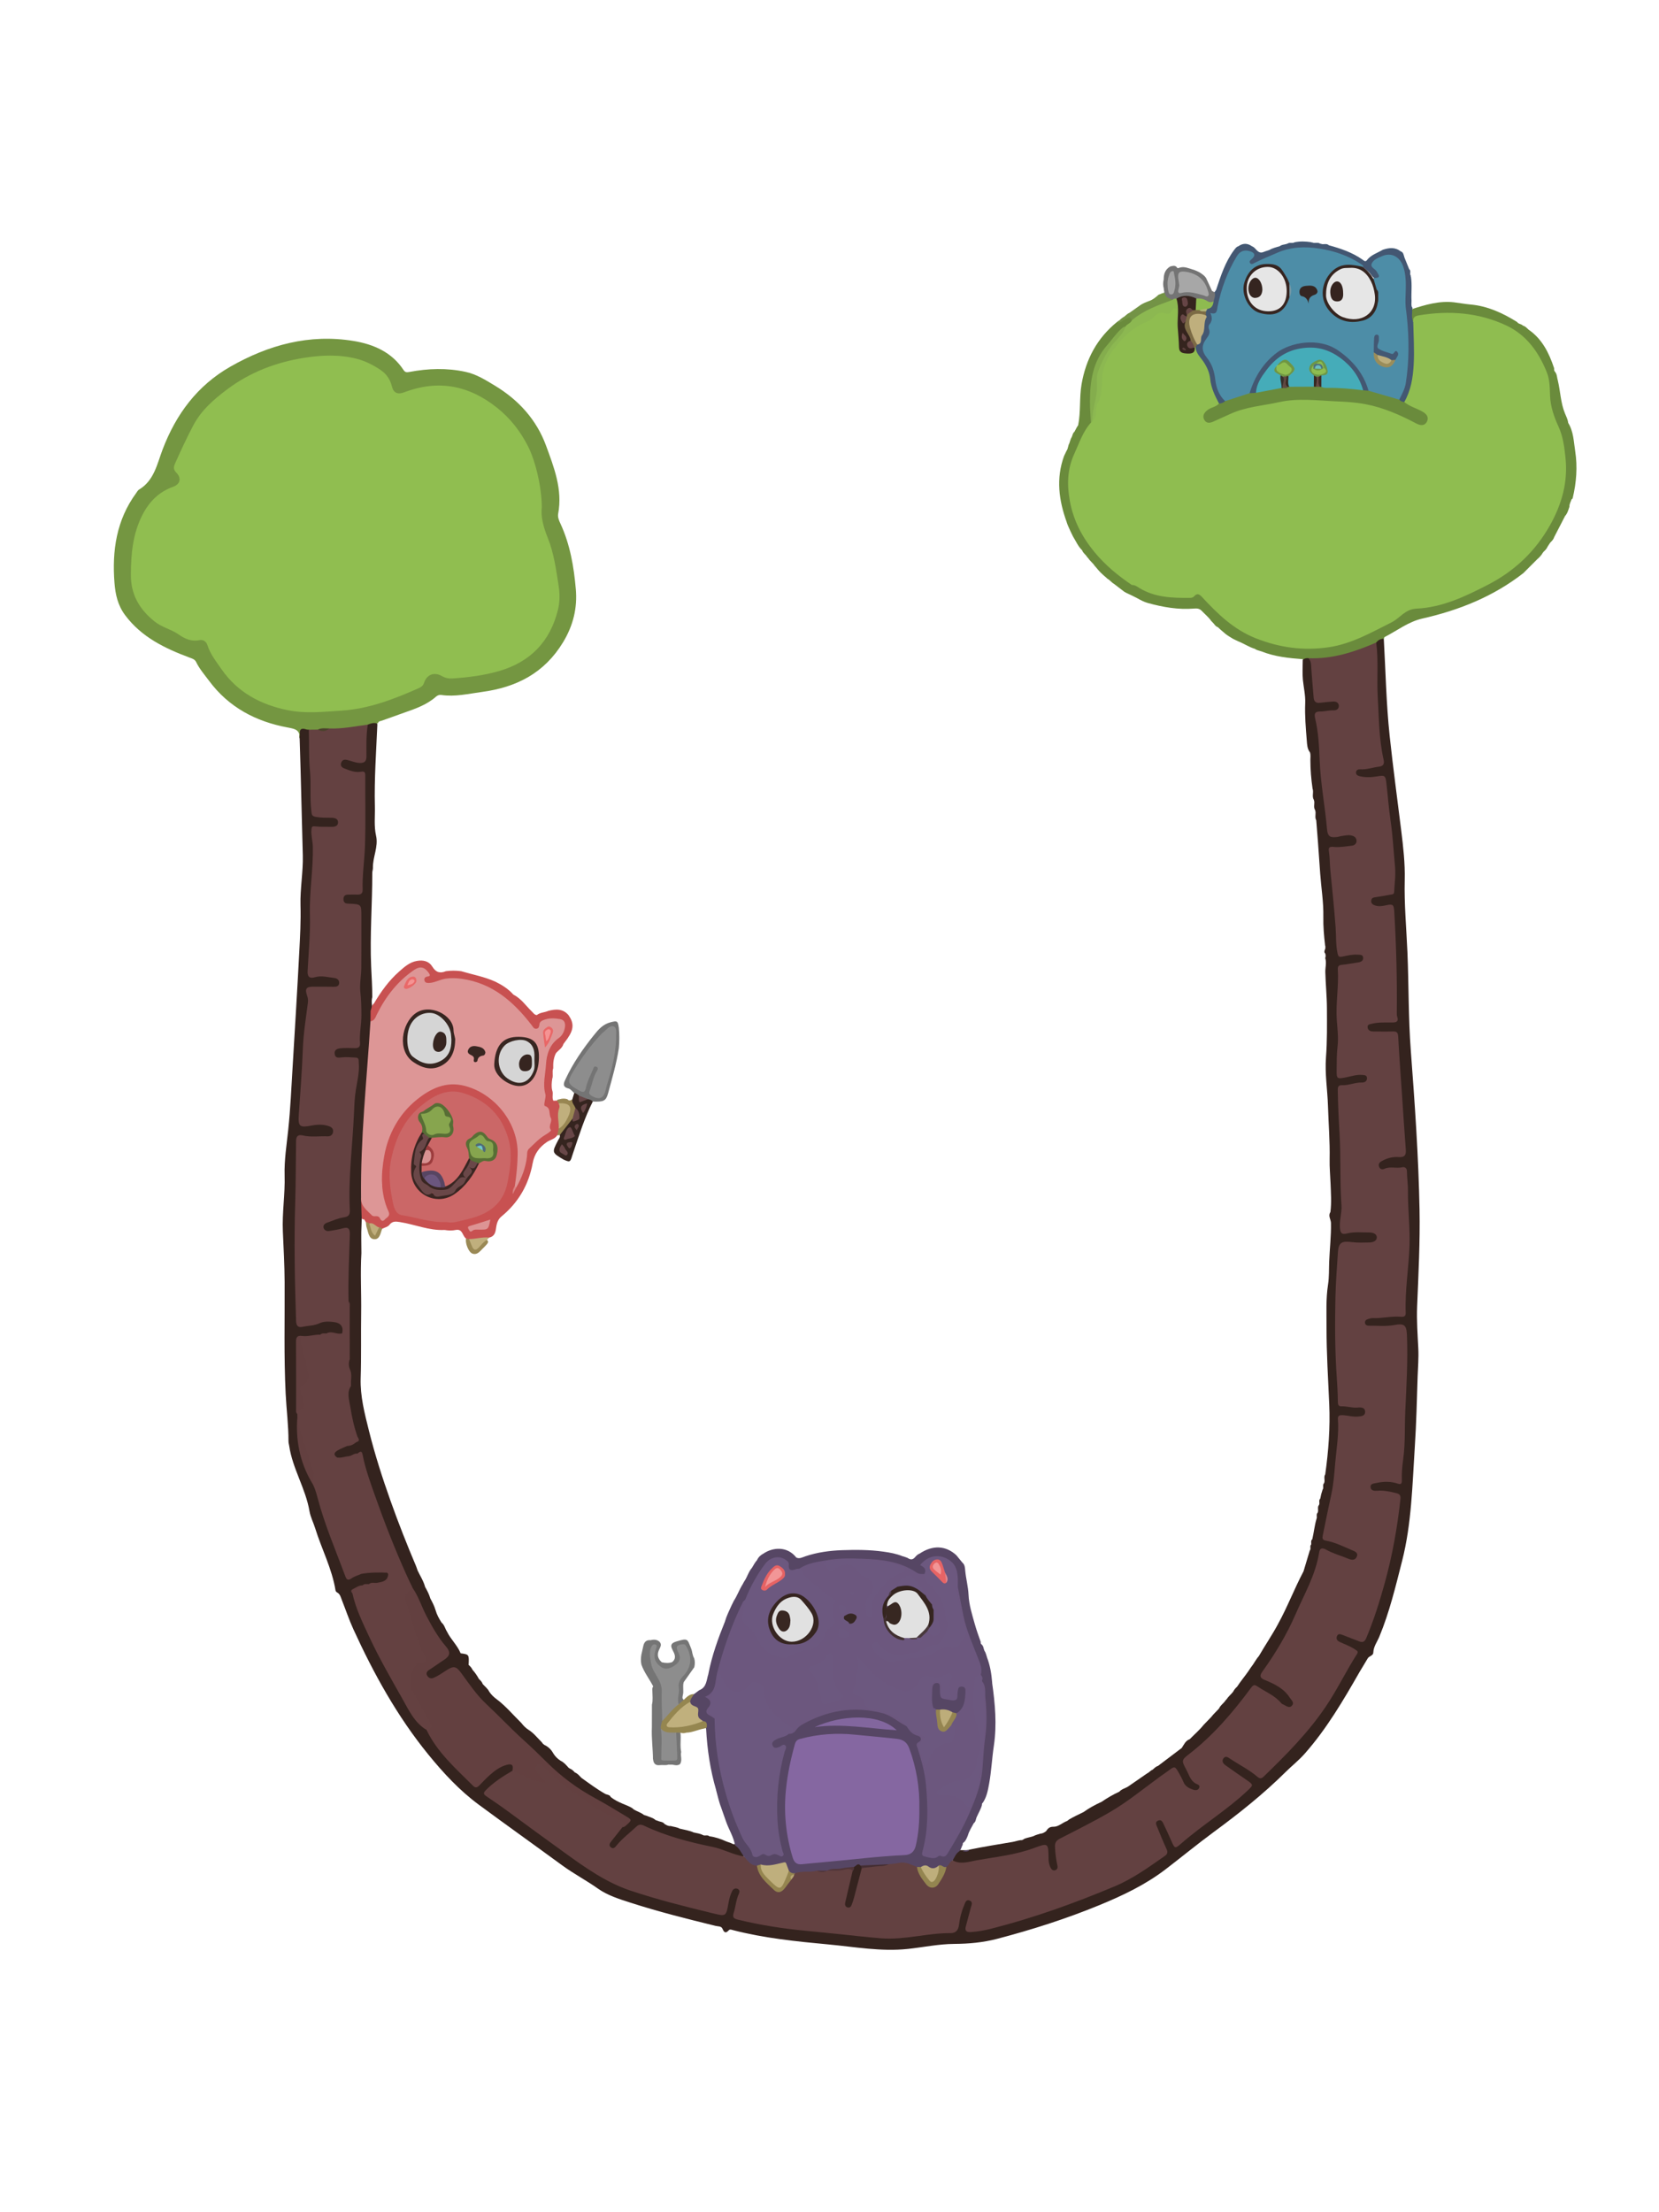 <?xml version="1.0" encoding="utf-8"?>
<!-- Generator: Adobe Illustrator 24.0.1, SVG Export Plug-In . SVG Version: 6.00 Build 0)  -->
<svg version="1.1" id="Layer_1" xmlns="http://www.w3.org/2000/svg" xmlns:xlink="http://www.w3.org/1999/xlink" x="0px" y="0px"
	 viewBox="0 0 1296 1728" style="enable-background:new 0 0 1296 1728;" xml:space="preserve">
<style type="text/css">
	.st0{fill:#34231E;}
	.st1{fill:#564664;}
	.st2{fill:#6A8B3C;}
	.st3{fill:#C85151;}
	.st4{fill:#435772;}
	.st5{fill:#757575;}
	.st6{fill:#747474;}
	.st7{fill:#35241F;}
	.st8{fill:#958650;}
	.st9{fill:#739346;}
	.st10{fill:#988652;}
	.st11{fill:#9A8955;}
	.st12{fill:#C0AF7D;}
	.st13{fill:#9B8A56;}
	.st14{fill:#FCFCFC;}
	.st15{fill:#749641;}
	.st16{fill:#634141;}
	.st17{fill:#644141;}
	.st18{fill:#DD9696;}
	.st19{fill:#634040;}
	.st20{fill:#6C577E;}
	.st21{fill:#8567A1;}
	.st22{fill:#6C587F;}
	.st23{fill:#82669E;}
	.st24{fill:#C0B07D;}
	.st25{fill:#BFAF7D;}
	.st26{fill:#35231F;}
	.st27{fill:#948550;}
	.st28{fill:#958550;}
	.st29{fill:#BEAE7C;}
	.st30{fill:#503539;}
	.st31{fill:#452E33;}
	.st32{fill:#8FBD50;}
	.st33{fill:#8CB851;}
	.st34{fill:#84AD4D;}
	.st35{fill:#CB6767;}
	.st36{fill:#DD9494;}
	.st37{fill:#BFAD7B;}
	.st38{fill:#D98282;}
	.st39{fill:#4D8DA7;}
	.st40{fill:#7C6B45;}
	.st41{fill:#8EBB50;}
	.st42{fill:#B0B378;}
	.st43{fill:#8D8D8D;}
	.st44{fill:#674748;}
	.st45{fill:#684647;}
	.st46{fill:#6A4848;}
	.st47{fill:#684748;}
	.st48{fill:#664546;}
	.st49{fill:#634444;}
	.st50{fill:#614343;}
	.st51{fill:#A7A7A7;}
	.st52{fill:#35241E;}
	.st53{fill:#A4A4A4;}
	.st54{fill:#90BE50;}
	.st55{fill:#4B422C;}
	.st56{fill:#B6A470;}
	.st57{fill:#362520;}
	.st58{fill:#382621;}
	.st59{fill:#E96767;}
	.st60{fill:#E96969;}
	.st61{fill:#E1E1E1;}
	.st62{fill:#352520;}
	.st63{fill:#958551;}
	.st64{fill:#362724;}
	.st65{fill:#413030;}
	.st66{fill:#49393C;}
	.st67{fill:#4D3B4A;}
	.st68{fill:#362521;}
	.st69{fill:#E66364;}
	.st70{fill:#E66465;}
	.st71{fill:#DE878D;}
	.st72{fill:#87A54E;}
	.st73{fill:#576E35;}
	.st74{fill:#3A2622;}
	.st75{fill:#586F35;}
	.st76{fill:#392622;}
	.st77{fill:#574562;}
	.st78{fill:#9D3C3D;}
	.st79{fill:#435873;}
	.st80{fill:#352622;}
	.st81{fill:#9A8D5A;}
	.st82{fill:#7695A2;}
	.st83{fill:#45ACB9;}
	.st84{fill:#604942;}
	.st85{fill:#362820;}
	.st86{fill:#36312C;}
	.st87{fill:#3D2B25;}
	.st88{fill:#684945;}
	.st89{fill:#372820;}
	.st90{fill:#684747;}
	.st91{fill:#674646;}
	.st92{fill:#674745;}
	.st93{fill:#593E3B;}
	.st94{fill:#D5D5D5;}
	.st95{fill:#F59393;}
	.st96{fill:#372721;}
	.st97{fill:#BDAD7A;}
	.st98{fill:#F29697;}
	.st99{fill:#F29596;}
	.st100{fill:#6A4748;}
	.st101{fill:#86A54E;}
	.st102{fill:#6B567E;}
	.st103{fill:#D79292;}
	.st104{fill:#E6E6E6;}
	.st105{fill:#BCAE7C;}
	.st106{fill:#8FBD4F;}
	.st107{fill:#6F9643;}
	.st108{fill:#6C9648;}
	.st109{fill:#382722;}
	.st110{fill:#4F6C79;}
	.st111{fill:#6EC6CD;}
	.st112{fill:#8EBD51;}
	.st113{fill:#4D6F7E;}
	.st114{fill:#8CBC4E;}
	.st115{fill:#6CBEC0;}
</style>
<g>
	<path class="st0" d="M797.57,1437.33c1.09,0.22,1.82-0.48,2.61-1.02c2.28-0.94,4.76-1.23,7.08-2.05l-0.04,0.02
		c1.68-0.9,3.51-1.39,5.32-1.94c1.8-0.09,3.29-0.9,4.66-1.99c1.37-2.08,2.66-3.52,5.79-3.45c3.93,0.09,6.98-3.27,10.68-4.52
		c0.51-0.4,1.02-0.79,1.53-1.19c3.63-2.13,7.46-3.89,11.23-5.75l-0.09,0.08c4.39-3.22,9.17-5.78,14.11-8.04l-0.1,0.08
		c4.48-3.07,9.15-5.82,14.09-8.07l-0.09,0.08c1.89-2.2,4.8-2.68,7.09-4.2c4.92-3.4,9.83-6.8,14.75-10.2
		c1.56-0.66,2.53-2.2,4.14-2.78l-0.07,0.06c1.37-1.1,2.5-2.55,4.32-3.03c6.2-4.69,12.4-9.38,18.6-14.07
		c1.72-2.61,2.92-5.7,6.25-6.85l-0.09,0.07c3.67-3.74,7.67-7.17,10.96-11.28c1.96-2.03,3.92-4.06,5.88-6.09
		c1.86-2.45,4.2-4.47,6.22-6.78l-0.07,0.09c1.04-2.57,3.56-3.94,4.98-6.21c0.29-0.32,0.58-0.65,0.88-0.97
		c1.45-2.21,3.54-3.87,5.16-5.93l-0.06,0.07c0.78-1.55,1.86-2.86,3.16-4l-0.07,0.09c2.72-4.25,6.03-8.08,8.88-12.23
		c0.64-0.96,1.29-1.92,1.93-2.88c2.32-2.82,3.84-6.21,6.3-8.93l-0.08,0.09c4.88-8.45,10.41-16.51,15.02-25.11l-0.07,0.1
		c7.4-13.37,12.79-27.72,19.95-41.21c1.62-5.41,3.24-10.82,4.86-16.23c1.29-1.37-0.3-3.43,1.15-4.76c0.11-1.41-0.51-2.97,0.86-4.12
		c1.2-5.23,1.74-10.59,3.24-15.76l-0.08,0.12c0.97-1.58-0.5-3.66,1.06-5.12l-0.07,0.11c1.03-1.91-0.54-4.29,1.09-6.1l-0.08,0.12
		c1-1.56-0.56-3.68,1.11-5.09l-0.08,0.12c0.43-2.45,1.06-4.84,1.87-7.19l-0.02,0.05c1.21-1.48-0.39-3.6,1.15-5l-0.07,0.1
		c1.15-2.25-0.54-4.92,1.04-7.11l-0.06,0.1c2.56-18.21,3.92-36.61,3.12-54.89c-0.87-19.87-2.14-39.75-2.11-59.62
		c0.02-11.19-0.56-22.53,1.18-33.73c0.92-5.89,0.66-11.92,0.89-17.83c0.38-10.08,1.59-20.14,1.39-30.26
		c-0.05-2.87-2.49-5.65-0.37-8.59l-0.07,0.11c0.96-7.43,0.39-14.92,0.12-22.33c-0.23-6.29-0.86-12.59-0.72-18.91
		c0.3-13.98-0.87-27.92-1.3-41.87c-0.39-12.58-2.5-25.19-1.55-37.75c0.98-12.82,0.78-25.6,0.74-38.39
		c-0.03-9.43-1.03-18.84-1.26-28.28c-0.09-3.63,1.12-7.26-0.07-10.88c0.42-1.19,0.41-2.38,0.01-3.58c-1.79-1.75,0.72-3.51,0-5.26
		c0.25-0.27,0.22-0.52-0.07-0.74c-0.89-7.56-1.56-15.19-1.41-22.76c0.22-11.33-1.65-22.45-2.46-33.68
		c-0.59-8.11-1.13-16.22-1.72-24.33c-0.42-5.76-0.86-11.53-1.36-17.29l0.05,0.09c-1.54-2.57,0.11-5.52-0.98-8.14l0.08,0.11
		c-1.76-2.52,0.09-5.51-1.08-8.11l0.08,0.12c-1.78-2.85,0.12-6.16-1.12-9.07l0.06,0.1c-1.07-7.39-1.67-14.82-1.68-22.3
		c0-1.95,0.33-3.93-0.31-5.85l0.08,0.1c-2.23-2.73-2.34-6.26-2.58-9.35c-0.77-9.72-1.63-19.46-1.23-29.26
		c0.25-6.11-1.21-12.11-1.81-18.17c-0.5-5.11-0.13-10.29-0.11-15.44c0.62-2.27,2.27-2.58,4.26-2.25c2.68,1.16,3.24,3.52,3.55,6.11
		c0.89,7.43,1.24,14.92,2.03,22.36c0.54,5.09,1.49,6.01,6.59,5.65c2.32-0.16,4.59-0.92,6.94-0.76c2.9,0.2,5.47,1.22,5.7,4.46
		c0.23,3.31-2.25,4.63-5.13,4.98c-3.14,0.38-6.3,0.55-9.43,1.06c-2.76,0.45-3.53,1.86-3.15,4.53c3.83,27.52,4.06,55.41,8.66,82.85
		c0.22,1.31,0.54,2.62,0.64,3.94c0.25,3.28,2.22,4.14,5.14,3.89c1.83-0.16,3.63-0.5,5.43-0.82c1.81-0.31,3.61-0.65,5.46-0.41
		c3.92,0.52,6.67,2.86,6.38,5.77c-0.37,3.7-3.11,4.97-6.33,5.15c-3.83,0.21-7.62,0.77-11.44,1.02c-2.64,0.17-3.43,1.39-3.2,3.87
		c1.4,15.4,2.91,30.8,4.25,46.2c0.72,8.27,1.43,16.56,1.56,24.89c0.11,7.46,0.88,8.01,8.25,6.84c2.48-0.39,4.96-0.63,7.46-0.34
		c2.09,0.25,4.07,0.9,4.4,3.31c0.36,2.58-1.32,4.02-3.5,4.82c-2.83,1.04-5.84,1.28-8.83,1.6c-6.21,0.66-7.04,1.32-6.79,7.35
		c0.47,11.18-1.67,22.26-0.99,33.41c0.47,7.64,1.62,15.28,0.64,22.91c-0.72,5.66-0.72,11.29-0.69,16.94
		c0.04,5.48,0.92,6.18,6.24,5.12c3.75-0.74,7.43-1.95,11.33-1.65c2.57,0.2,5.42,0.46,5.57,3.73c0.15,3.3-2.43,4.54-5.3,4.84
		c-3.99,0.41-7.87,1.57-11.84,1.87c-3.84,0.29-5.35,2.03-5.04,5.74c0.84,9.95,0.83,19.94,1.33,29.9c0.23,4.64,0.6,9.28,0.69,13.94
		c0.23,11.31-0.6,22.62,0.84,33.92c0.63,4.93,0.3,9.98-0.74,14.92c-0.38,1.79-0.72,3.6-0.83,5.43c-0.53,8.36,0.56,9.39,8.67,8.71
		c4.15-0.35,8.33-0.21,12.49-0.06c1.34,0.05,2.66,0.29,3.87,0.88c1.85,0.91,3.61,2.04,3.67,4.32c0.06,2.31-1.69,3.48-3.52,4.42
		c-1.68,0.85-3.51,1.02-5.35,1.03c-4.16,0.02-8.32,0.1-12.48-0.34c-6.34-0.66-8.17,0.86-8.5,7.28c-0.27,5.15-0.65,10.29-0.99,15.43
		c-1.29,19.6-1.68,39.26-1,58.88c0.45,13.12,1.44,26.22,1.84,39.35c0.09,2.77,1.05,4.3,3.98,4.64c3.47,0.4,6.93,0.91,10.44,0.96
		c3.22,0.04,6.39,0.88,6.36,4.77c-0.03,3.85-3.29,4.58-6.43,4.85c-2.66,0.23-5.31,0.01-7.97-0.37c-5.55-0.8-6.39-0.21-6.33,5.15
		c0.19,16.53-2.07,32.87-4.31,49.15c-1.58,11.5-4.3,22.9-6.77,34.28c-0.83,3.82-0.05,5.62,3.94,6.86c6.02,1.89,12,4.03,17.63,7
		c2.69,1.42,5.04,3.24,3.66,6.63c-1.33,3.27-4.38,3.42-7.24,2.52c-5.72-1.8-11.33-3.93-16.78-6.46c-2.73-1.27-4.39-0.64-5.23,2.35
		c-9.07,32.19-24.36,61.44-42.41,89.39c-3.2,4.96-3.01,5.68,2.41,8.01c7.02,3.02,13.27,6.97,17.5,13.55
		c1.46,2.26,3.24,4.72,0.81,7.2c-2.29,2.35-4.95,1.05-7.39-0.15c-1.81-0.89-3.36-2.17-4.75-3.62c-4.37-4.53-10.16-6.9-15.38-10.15
		c-2.35-1.46-3.69,0.01-4.97,1.69c-2.94,3.83-5.83,7.7-8.77,11.53c-8.75,11.42-19.21,21.22-29.31,31.37
		c-3.54,3.57-7.99,5.98-11.65,9.41c-2.02,1.9-2.58,3.71-1.09,6.12c2.94,4.77,4.54,10.46,9.65,13.73c1.33,0.85,2.05,2.24,1.41,3.9
		c-0.7,1.79-2.23,2.49-4,2.4c-4.32-0.2-7.56-2.32-9.8-5.97c-1.39-2.27-2.49-4.71-3.73-7.07c-1.83-3.45-3.97-3.88-7.19-1.55
		c-10.66,7.72-21.23,15.56-31.86,23.32c-8.25,6.02-16.92,11.28-26.01,15.81c-8.35,4.16-16.37,8.97-24.81,12.93
		c-3.56,1.67-4.83,4.25-4.54,7.99c0.3,3.82,1.07,7.58,1.46,11.39c0.25,2.45,0.18,4.95-2.76,5.62c-2.79,0.63-4.23-1.4-5.28-3.61
		c-1.56-3.28-1.02-6.87-1.41-10.32c-0.57-5.08-1.66-5.86-6.42-4.05c-19.2,7.29-39.47,9.37-59.55,12.38
		c-2.73,0.41-5.32-0.15-7.36-2.24c-0.94-4.25,1.66-6.54,4.75-8.57c1.05-0.39,2.14-0.2,3.21-0.15c1.86,0,3.74,0.16,5.54-0.52
		c10.97-2.26,22.03-4.03,33.07-5.88C793.13,1438.41,795.28,1437.58,797.57,1437.33z"/>
	<path class="st0" d="M423.12,1360.76c0.77,1.09,1.59,2.11,2.9,2.6c2.66,1.44,4.72,3.48,6.15,6.15c1.47,2.41,3.41,4.36,5.8,5.86
		c2.57,1.2,4.33,3.34,6.15,5.39c0.29,0.2,0.58,0.4,0.86,0.6c1.67,0.68,2.98,1.82,4.12,3.18l-0.09-0.08c2.22,0.78,3.57,2.61,5.12,4.2
		c6.16,4.41,12.23,8.95,18.85,12.68c1.47,0.63,3.35,0.55,4.14,2.37c3.85,3.03,8.32,4.84,12.8,6.64c1.81,0.92,3.8,1.53,5.21,3.11
		l-0.09-0.07c2.63,1.56,5.65,2.39,8.07,4.34c0.64,0.19,1.28,0.38,1.92,0.57c2.39,1.07,5.08,1.51,7.08,3.39
		c0.62,0.21,1.24,0.42,1.86,0.63c1.7,0.83,3.9,0.6,5.14,2.41c1.49,0.82,2.91,1.83,4.76,1.6c2.43,0.7,5.03,0.81,7.28,2.15l-0.11-0.08
		c3.73,0.92,7.59,1.41,11.11,3.08l-0.11-0.08c2.41,0.58,4.92,0.8,7.13,2.05l-0.11-0.08c1.59,0.96,3.66-0.48,5.13,1.04l-0.11-0.07
		c4.6,0.6,8.94,2.06,13.14,3.97l-0.07-0.04c1.67,0.74,3.5,1.05,5.08,2l-0.04-0.02c0.85,0.49,1.88,0.08,2.74,0.55
		c3.23,2.52,6.62,4.95,6.01,9.82c-1.67,0.82-3.28,0.19-4.84-0.32c-12-3.95-24.13-7.36-36.46-10.18
		c-11.68-2.67-23.18-6.1-33.92-11.56c-3.89-1.98-6.94-1.59-10.29,1.55c-4.24,3.98-8.66,7.76-12.61,12.04
		c-1.66,1.8-3.62,3.39-6.04,1.57c-2.43-1.82-1.47-4.19-0.15-6.22c2.54-3.9,5.23-7.71,8.91-10.67c0.39-0.31,0.82-0.56,1.22-0.86
		c5.34-3.95,5.43-4.21-0.45-7.39c-10.23-5.53-19.92-11.98-30.03-17.72c-14.89-8.44-26.69-20.71-39.05-32.32
		c-12.24-11.49-24.09-23.37-36.35-34.85c-8-7.49-14.57-16.35-20.88-25.36c-3.95-5.64-5.51-5.78-11.46-2.02
		c-2.67,1.69-5.29,3.46-8.18,4.78c-2.98,1.36-5.7,1.14-7.36-1.83c-1.67-3,0.15-5.04,2.71-6.49c3.49-1.97,6.52-4.6,9.87-6.77
		c4.59-2.98,5.14-5.08,1.71-9.18c-7.98-9.55-13.6-20.47-18.84-31.62c-2.33-4.96-4.24-10.12-7.28-14.74c-4-6.4-6.48-13.5-9.44-20.38
		c-10.99-25.57-20.64-51.63-28.79-78.25c-0.44-1.44-0.8-2.89-0.91-4.39c0.21-3.65-1.61-1.89-3.05-1.13c-2.31,0.83-4.51,2-6.96,2.43
		c-2.85,0.43-5.65,1.49-8.59,0.66c-3.75-2.88-3.75-5.34,0.15-7.66c2.09-1.24,4.37-2.14,6.64-3c2.41-0.54,4.8-1.19,6.92-2.54
		c0.33-0.24,0.67-0.48,0.98-0.75c1.45-1.46,0.13-2.66-0.39-3.94c-3.39-10.38-5.49-21.02-6.59-31.87c-0.28-2.76,0.89-5.15,1.64-7.66
		c0.12-4.08,0.73-8.18-0.54-12.19c-1.37-3.09-0.95-6.25-0.37-9.42c0.13-12.9,0.02-25.8,0.05-38.7c0-1.67-0.16-3.3-0.64-4.89
		c-0.7-12.63-0.93-25.28,0.15-37.9c0.38-4.5,0.3-8.98,0.37-13.47c0.06-3.87-1.82-4.98-5.39-4.2c-2.44,0.53-4.85,1.26-7.34,1.51
		c-2.98,0.3-6.03,0.04-7.04-3.26c-1.08-3.51,1.68-5.08,4.39-6.2c3.38-1.41,6.78-2.89,10.39-3.55c3.87-0.71,5.26-2.92,5.04-6.66
		c-0.15-2.65,0.07-5.33-0.04-7.99c-0.77-18.35,1.92-36.53,2.74-54.79c0.66-14.65,1.66-29.23,4.11-43.7c0.25-1.47,0.1-2.99,0.12-4.49
		c0.03-2.85-1.37-4.22-4.17-4.53c-2.67-0.29-5.32-0.35-7.98-0.12c-3,0.26-5.46-0.65-6.03-3.86c-0.63-3.54,1.79-5.12,4.77-5.9
		c2.93-0.77,5.97-0.53,8.96-0.48c3.69,0.06,5.51-1.38,5.51-5.28c0-8.99,1.34-17.92,1.25-26.91c-0.05-4.97-1.78-9.81-1.24-14.87
		c1.98-18.43,0.59-36.93,0.94-55.4c0.13-6.98-0.01-7-7.08-7.49c-3.18-0.22-6.27-0.76-6.35-4.77c-0.09-4.32,3.16-4.93,6.53-5.14
		c0.83-0.05,1.67-0.11,2.5-0.07c3.71,0.16,5.32-1.46,5.47-5.3c0.94-23.94,2.77-47.84,1.98-71.83c-0.12-3.49-0.16-7,0.02-10.49
		c0.19-3.61-0.72-5.74-4.94-5.43c-3.03,0.22-5.91-0.91-8.69-2.06c-2.91-1.21-5.68-2.82-4.54-6.6c1.13-3.74,4.21-3.72,7.38-3
		c1.63,0.37,3.2,0.92,4.84,1.24c5.25,1.02,6.69-0.08,6.87-5.42c0.13-3.83,0.02-7.66,0.05-11.49c0.03-3.68,0.36-7.32,1.75-10.78
		c3.98-3.43,5.83-3.55,8.23-0.55c-0.91,21.48-2.5,42.95-1.96,64.47c0.19,7.6-0.79,15.24,0.93,22.8c1.96,8.62-2.67,16.68-2.46,25.2
		c0.03,1.21-0.5,2.56-0.5,3.89c0.04,24.4-1.96,48.79-0.87,73.19c0.35,7.93,0.91,15.86,0.86,23.8c-0.99,3.61,0.17,7.22,0.01,10.84
		c0.11,2.73-0.03,5.47-0.04,8.2c-1.57,16.68-1.1,33.49-3.39,50.13c-1.47,10.7-2,21.5-2.43,32.27c-0.67,16.75-1.54,33.51-1.1,50.29
		c0.04,1.66-0.08,3.32-0.4,4.96c-1.24,7.06-0.61,14.22-1.03,21.33c-0.43,7.29-0.09,14.62-0.1,21.92
		c-0.93,15.6,0.04,31.21-0.19,46.81c-0.26,16.95,0.17,33.9-0.38,50.84c-0.45,14.12,3.09,27.55,6.44,41
		c4.64,18.6,10.49,36.86,16.92,54.93c6.1,17.15,12.77,34.09,19.88,50.85c0.46,1.08,0.76,2.18,1.16,3.27l-0.07-0.11
		c2.02,4.37,4.75,8.42,6.01,13.14l-0.08-0.11c1.66,2.89,3.21,5.83,4.13,9.06l-0.07-0.11c1.6,2.97,3.18,5.94,4.14,9.19
		c0.99,3.55,2.74,6.74,4.72,9.82c2.3,1.86,2.76,4.82,4.29,7.15c2.93,6,8.09,10.61,10.63,16.86c6.63,0.91,6.63,0.91,6.23,9.11
		l-0.07-0.08c1.4,1.06,2.42,2.41,3.2,3.97l-0.06-0.08c1.97,2.16,3.59,4.58,4.99,7.14l-0.08-0.09c1.26,1.19,2.5,2.39,3.07,4.09
		l-0.08-0.09c1.78,1.98,3.99,3.59,5.18,6.08c1.59,2.3,3.54,4.25,5.82,5.87c7.12,5.35,12.79,12.22,19.12,18.4
		c1.67,2.17,3.55,4.12,5.91,5.57C417.02,1353.83,419.85,1357.53,423.12,1360.76z"/>
	<path class="st1" d="M581.19,1450.19c-2.23-2.97-3.56-6.66-6.97-8.68c-1.09-6.74-4.9-12.46-7.08-18.8
		c-1.22-3.55-2.5-7.1-3.74-10.66l0.08,0.11c-1.87-4.54-2.79-9.36-4.12-14.06l0.07,0.1c-4.59-15.57-6.94-31.5-7.81-47.67
		c-0.8-1.91-0.69-4.36-3.14-5.29c-1.04-0.52-2.53-1.03-2.69-2.03c-0.86-5.48-4.27-9.47-7.52-13.58c-0.1-2.96,1.45-4.92,3.87-6.34
		c1.37-1.01,2.74-2.03,4.11-3.04c5.97-2.3,5.58-8.14,7.2-12.87l-0.08,0.1c2.75-14.2,7.64-27.71,13.04-41.07l-0.06,0.09
		c1.23-4.23,3.18-8.15,4.98-12.15c0.64-1.3,1.28-2.61,1.92-3.91c2.73-4.13,4.32-8.88,6.98-13.05c0.34-0.64,0.68-1.28,1.02-1.91
		c2.5-3.41,3.38-7.76,6.27-10.94l-0.08,0.09c1.22-2.12,2.42-4.26,4.04-6.12l-0.08,0.09c1.05-2.3,2.79-3.92,5-5.07l-0.09,0.07
		c7.02-4.89,18.56-6.27,25.79,3.07l-0.1-0.07c2.59,1.27,4.88-0.2,7.16-0.96c9.31-3.11,18.86-4.42,28.65-4.77
		c10.76-0.38,21.49-0.36,32.16,1.12c5.15,0.71,10.31,1.63,15.18,3.64l-0.11-0.07c1.71,0.65,3.59,0.91,5.11,2.04l-0.1-0.06
		c1.83,0.93,3.3,0.48,4.64-1.04c1.04-1.18,2.12-2.39,3.69-2.95l-0.09,0.07c10.26-6.9,20.5-6.48,28.8,1.19
		c1.56,1.9,3.11,3.81,4.67,5.71c1.98,1.63,2.07,4.12,2.26,6.26c0.57,6.39,2.33,12.57,2.61,19.05c0.34,7.71,2.74,15.16,4.82,22.6
		c1.33,4.77,3.01,9.44,4.69,14.1c-0.07,0.74-0.07,1.46,0.64,1.94c1.62,1.29,1.51,3.38,2.29,5.05l-0.07-0.1
		c1.16,1.51,1.4,3.39,2.05,5.11l-0.08-0.11c2.53,6.44,3.58,13.19,4.13,20.04l-0.07-0.09c2.35,16.42,3.83,32.85,1.35,49.41
		c-1.47,9.83-1.9,19.79-3.69,29.58c-0.94,5.16-1.89,10.32-4.91,14.79c-0.68,0.43-0.74,1.1-0.68,1.81c-0.89,3.28-2.7,6.16-4.04,9.25
		l0.05-0.08c-0.91,1.62-0.64,3.81-2.42,5.01c-1.64,3.16-3.66,6.15-4.62,9.63c-0.81,1.94-1.5,3.95-3.19,5.37
		c-0.77,0.35-0.83,1.03-0.79,1.75c-0.95,1.67-1.21,3.7-2.62,5.14c-2.71,1.7-3.73,4.63-5.25,7.19c-0.85,2.54-2.3,4.59-4.77,5.79
		c-2.13,0.97-4.22-1.11-6.35-0.06c-2.38,1.42-4.88,1.87-7.43,0.64c-2.21-1.06-4.41-0.81-6.65-0.26c-1.06,0.19-2.13,0.21-3.2,0.15
		c-7-3.98-14.44-2.71-21.85-1.84c-6.86-0.83-13.6,1.75-20.46,0.75c-2.37-0.81-4.48,0.11-6.61,0.99c-6.51,1.59-13.21,1.61-19.8,2.57
		c-0.52,0.17-1.06,0.28-1.6,0.36c-2.46,0.35-4.94,0.12-7.41,0.36c-5.44,1.06-11.02,0.66-16.47,1.59c-2.28,0.28-4.33-0.07-5.74-2.13
		c-2.91-5.62-4.57-6.82-10.66-4.79c-3.76,1.26-7.08,0.82-10.63,0.36c-1.18,0.19-2.33,0.56-3.54,0.6
		C586.02,1457.71,582.45,1455.35,581.19,1450.19z"/>
	<path class="st2" d="M1022.18,514.16c-1.42-0.25-2.71,0.11-3.94,0.78c-11.23-0.84-22.41-1.93-33-6.21l0.1,0.08
		c-1.72-0.63-3.62-0.84-5.1-2.06l0.09,0.08c-4.66-1.39-8.68-4.21-13.19-5.94c-1.31-0.63-2.61-1.27-3.92-1.9
		c-2.05-1.28-4.16-2.47-6.06-3.99c-0.38-0.33-0.76-0.67-1.13-1c-1.65-1.34-3.24-2.74-4.76-4.22l0.09,0.07
		c-1.54-0.37-2.29-1.66-3.19-2.76c-0.66-0.69-1.31-1.38-1.97-2.07c-2.1-3.02-4.98-5.3-7.48-7.95c-1.64-1.73-3.65-1.91-5.91-1.72
		c-12.31,1.02-24.26-1.07-36.06-4.32c-3.06-0.84-5.81-2.35-8.55-3.88c-1.4-0.7-2.8-1.41-4.21-2.11c-1.92-0.99-3.97-1.7-5.79-2.89
		c-2.65-2.03-5.31-4.07-7.96-6.1c-1.89-1.05-3.13-2.93-5.05-3.95c-0.38-0.35-0.76-0.7-1.14-1.04c-2.88-2.4-5.58-4.97-7.86-7.95
		c-0.32-0.35-0.65-0.69-0.97-1.04c-1.38-2.23-3.6-3.77-5.03-5.96c-0.32-0.35-0.63-0.69-0.95-1.04c-1.05-1.91-3.18-3.04-3.86-5.22
		l0.07,0.09c-3.25-3.1-4.94-7.23-7.25-10.94c-0.63-1.3-1.26-2.6-1.89-3.89c-1.01-2.38-2.24-4.67-3-7.16l0.06,0.09
		c-6.22-17.08-8.55-34.32-2.11-51.92c0.65-1.34,1.29-2.68,1.94-4.02c1.31-1.75,1.04-4.1,2.22-5.89l-0.07,0.1
		c0.63-1.72,0.94-3.56,2.01-5.11l-0.05,0.08c0.6-1.4,0.72-3.04,2.08-4.05l-0.06,0.08c0.97-1.71,1.72-3.54,2.91-5.13l0,0
		c2.14-10.53,0.84-21.33,2.65-31.9c3.37-19.69,12.18-36.21,27.83-48.88c2.58-0.3,4.11-2.56,6.41-3.39c2.4-0.86,4.81-1.81,5.82,1.81
		c-0.39,3.45-3.48,4.49-5.66,6.34c-13.95,11.74-23.63,25.84-25.79,44.51c-0.81,7.01-0.69,13.88-0.03,20.84
		c0.26,2.79,0.28,5.65-0.23,8.45c-5.15,7.77-8.94,16.17-12.74,24.71c-8.23,18.5-5.36,36.18,1.9,53.69
		c7.19,17.36,19.56,30.73,34.62,41.72c2.55,1.86,4.62,4.35,7.55,5.71c1.95,1.16,4.05,1.94,6.2,2.65
		c11.51,6.22,23.98,7.57,36.78,7.26c1.52-0.04,3.06-0.17,4.33-1.01c4.04-2.7,6.59-0.72,9.32,2.37
		c18.86,21.31,41.52,35.24,70.66,37.91c22.61,2.07,43.23-3.07,62.79-13.87c5.1-2.82,10.3-5.45,15.32-8.41
		c1.87-1.1,4.32-1.79,5.44-3.44c3.39-5,8.4-4.9,13.51-5.41c13.72-1.38,26.71-5.42,39.02-11.64c7.72-3.9,15.55-7.54,23.03-11.95
		c20.48-12.05,33.97-29.87,43.96-50.96c8.98-18.94,8.23-38.4,3.99-58.11c-1.15-5.34-3.78-10.29-5.78-15.4
		c-3.03-7.72-3.9-15.77-3.78-23.95c0.03-2.04-0.23-3.96-0.83-5.88c-7.48-23.92-22.85-39.75-47.42-46.06
		c-16.98-4.36-34.11-5.23-51.46-2.3c-2.82,0.48-3.85,2.95-6.14,3.79c-2.69-3.07-1.98-6.43-0.87-9.82
		c10.83-3.48,21.69-6.76,33.31-5.41c4.27,0.5,8.48,1.33,12.79,1.71c13.34,1.16,25.16,6.65,36.38,13.62c1.06,1.73,3.39,1.45,4.62,2.9
		c1.86,0.44,3.02,1.86,4.33,3.07l-0.07-0.05c10.76,7.35,16.1,18.3,20.06,30.16c0.01,0.96-0.13,1.96,0.64,2.75
		c1.82,2,1.51,4.71,2.36,7.03l-0.08-0.09c2.06,8.5,2.16,17.42,5.57,25.65c0.99,2.4,2.23,4.75,2.53,7.4l-0.06-0.08
		c4.27,6.79,4.36,14.67,5.53,22.2c1.91,12.27,0.93,24.5-1.93,36.58c-0.14,0.58-0.48,0.78-0.89,1.02c-0.61,1.91-1.8,3.65-1.67,5.77
		c-0.89,2.52-1.49,5.17-3.39,7.21c-2.87,5.57-5.75,11.14-8.62,16.71c-0.52,1.81-1.89,3-3.11,4.3c-0.62,0.94-1.23,1.88-1.85,2.82
		c-0.72,1.66-1.88,2.98-3.23,4.15c-0.24,0.32-0.48,0.64-0.73,0.97c-1.1,1.98-2.7,3.53-4.37,5.01c-3.57,3.57-7.15,7.15-10.72,10.72
		c-23.41,18.28-50.2,28.98-78.94,35.49c-10.87,2.46-19.71,9.47-29.44,14.45c-0.33,0.17-0.39,0.88-0.58,1.34
		c-1.84,1.8-4.28,2.7-6.32,4.2c-12.33,5.94-25.09,10.45-38.8,11.81C1031.29,515.4,1026.65,516.15,1022.18,514.16z"/>
	<path class="st3" d="M282.05,935.71c1.95,1.35,1.83,3.8,2.95,5.63c3.09,5.04,8.09,7.22,13.09,9.41c2.56,1.12,4.74-1.41,3.55-4.49
		c-3.84-9.89-3.23-20.21-3.85-30.51c-0.85-14.24,4.53-26.49,10.96-38.32c6.74-12.38,16.54-21.86,29.65-27.93
		c8.5-3.93,16.96-4.64,25.74-2.34c23.91,6.28,41.41,29.17,41.48,53.85c0.02,8.33-0.15,16.63-2.5,24.7
		c-0.92,1.65-1.12,3.68-2.45,5.14c1.19-1.11,1.34-2.83,2.18-4.15c4.08-8.63,6.76-17.64,8.36-27.07c0.72-4.27,4.76-6.65,7.7-9.53
		c1.3-1.27,2.89-2.25,4.38-3.32c6.43-4.59,7.66-14.87,2.46-21.02c-0.91-1.08-1.58-2.19-1.52-3.57c0.53-11.58-0.64-23.2,1.57-34.74
		c1.23-6.45,3.43-12.07,8.65-16.35c2.59-2.12,4.67-4.8,5.24-8.28c0.42-2.58-0.22-4.58-3.04-5.46c-5.58-1.74-11.16,0.09-14.7,4.93
		c-2.26,3.09-4.82,2.95-7.59-0.78c-4.49-6.03-9.63-11.4-15.08-16.57c-11.66-11.06-25.42-17.38-41.22-19.61
		c-5.8-0.82-11.25,0.56-16.68,2.26c-2.39,0.75-4.76,1.65-7.32,1.13c-3.11-0.63-4.26-2.92-2.73-5.46c0.76-1.26,3.09-2.03,1.03-4
		c-1.69-1.62-3.62-2.49-5.9-1.57c-3.13,1.25-5.77,3.28-8.26,5.53c-9.37,8.46-17.12,18.12-22.6,29.58c-1.16,2.42-1.88,6.11-6.17,4.96
		c0.02-2.73,0.04-5.45,0.06-8.18c0.51-1.08,0.6-2.29,1-3.41c0.34-0.98,0.94-1.78,1.71-2.46c5.47-9.23,11.69-17.9,19.8-24.99
		c3.97-3.47,7.89-7.09,13.57-8.11c5.14-0.93,9.57,0.2,12.13,4.4c2.82,4.63,6.05,5.46,10.63,3.6c3.97-0.55,7.95-0.54,11.92,0
		c8.95,2.68,18.23,4.32,26.8,8.23c5.26,2.58,10.14,5.68,14.06,10.13l-0.03-0.05c6.03,3.05,9.73,8.67,14.4,13.2
		c1.17,1.14,2.02,2.61,3.86,2.79c2.6-2.13,6.04-1.99,8.96-3.28c5.87-1.55,11.48-1.87,15.89,3.39c4.29,6.22,4.08,11-0.81,18.09
		c-1.03,1.49-2.15,2.91-3.23,4.36c-0.87,3.3-3.93,4.83-5.89,7.25c-1.83,3.7-2.24,7.65-2.08,11.7c-1.07,2.67,0.18,5.56-0.77,8.25
		c-0.43,3.02-0.77,6.04-0.02,9.06c1.08,2.61-0.46,5.52,0.91,8.1c0.96-0.06,1.92-0.13,2.88-0.19c1.08,0.21,1.68,0.98,2.2,1.85
		c1.44,4.68-0.71,9.37,0.05,14.13c0.31,1.97-0.04,4.25,0.02,6.39c0.04,1.94-0.86,3.46-2.15,4.81c-1.92,2.99-5.5,3.45-8.17,5.3
		c-5.94,4.11-9.67,9.16-11.03,16.59c-3.05,16.66-11.17,30.68-24.36,41.49c-3.32,2.73-3.84,6.43-4.38,10.1
		c-0.49,3.34-1.74,5.62-5.16,6.39c-5.27,1.59-10.67,2.17-16.17,2c-0.81-0.18-1.52-0.52-1.96-1.26c-2.88-1.92-2.51-7.61-7.81-6.72
		c-2.98,0.63-5.96,0.55-8.94,0.04c-12.09,0.6-23.21-4.35-34.88-6.17c-3.21-0.5-5.91-0.89-8.29,2.24c-1.16,1.52-3.66,2.02-5.55,2.99
		c-0.93,0-1.86,0.11-2.78-0.14c-2.69-0.78-4.77-2.91-7.59-3.38c-0.9-0.35-1.39-1.31-2.37-1.54c-0.44-0.75-0.89-1.5-1.33-2.25
		c-0.71,0.02-1.62-0.2-1.96-0.77C282.54,951.73,282.3,945.37,282.05,935.71z"/>
	<path class="st4" d="M1103.17,241.05c0.31,3.39-0.84,6.9,0.82,10.18c0.9,0.61,1.39,1.56,1.36,2.54c-0.26,7.78,1.7,15.49,0.68,23.3
		c-0.9,6.9,0.08,13.96-1.65,20.8c-1.46,5.77-2.26,11.79-6.7,16.34c-2.36,1.08-4.02,0.35-5.07-1.96c-0.14-1.02,0.05-2.01,0.51-2.9
		c5.01-9.81,5.42-20.47,5.58-31.12c0.18-12.12,0.13-24.21-1.82-36.3c-1.15-7.15-0.11-14.6-0.09-21.91
		c0.01-4.42-0.91-8.61-2.52-12.63c-1.43-3.57-3.84-6.24-8-6.64c-4.6-0.43-8.5,1.17-11.78,4.33c-1.38,1.33-0.83,2.71,0.15,4.01
		c1,1.32,2.23,2.52,2.79,4.11c0.8,2.25,1.07,4.37-2.22,4.75c-3.23-0.76-4.13-4.08-6.41-5.92c-1.41-1.14-2.72-2.39-4.3-3.31
		c-15.58-11.11-33.23-15.19-51.96-13.95c-9.85,0.66-18.72,5.58-27.64,9.65c-1.06,0.48-2,1.21-3.09,1.61
		c-1.85,0.69-3.91,1.86-5.6,0.16c-1.69-1.71-0.24-3.35,0.86-4.84c1.45-1.96,0.47-3.08-1.41-3.73c-2.82-0.97-5.24-0.18-7.24,1.97
		c-1.6,1.72-2.8,3.73-3.84,5.81c-5.52,11.05-9.93,22.49-12.22,34.68c-0.46,2.43-1.28,4.32-3.53,6.13c-2.15,1.73-2.65,5.86-2.52,8.41
		c0.29,5.94-2.64,10.52-4.66,15.46c-1.21,2.96-0.81,5.11,1.11,7.26c4.95,5.56,7.32,12.07,7.96,19.46c0.53,6.09,3.99,11.19,6.8,16.46
		c-0.88,2.64-2.85,2.97-5.21,2.45c-5.03-4.87-6.89-11.39-7.78-17.83c-0.95-6.9-3.82-12.53-7.68-17.99
		c-1.79-2.53-3.97-4.99-3.58-8.48c0.18-1.03,0.7-1.9,1.39-2.66c2.61-3.98,4.94-8.17,4.44-13.08c-0.35-3.5,3.22-5.92,2.08-9.45
		c-0.12-0.98-0.13-1.95,0.08-2.92c0.23-0.97,0.74-1.78,1.45-2.46c2.47-1.34,4.09-3.28,4.35-6.18c0.49-1.78,0.83-3.59,1.19-5.4
		c0.3-1.2,1.39-1.93,1.83-3.05c3.63-10.85,7.08-21.79,14.12-31.09c0.91-1.08,1.65-2.36,3.17-2.74l-0.06,0.04
		c3.61-2.57,7.21-2.61,10.81,0.02c3.05,0.96,3.96,5.6,8.1,4.69c1.7-0.61,3.39-1.26,5.13-1.77l-0.07,0.05
		c2.61-1.54,5.52-2.24,8.39-3.06c1.9-1.56,4.5-1.14,6.55-2.27c1.58-0.88,3.49,0.25,5.04-0.82l-0.05,0.02
		c4.31-0.93,8.64-0.77,12.97-0.12c0.21,0.25,0.46,0.3,0.75,0.14c1.97,1.09,4.31-0.29,6.26,0.93l0.23,0.22l0.3-0.11
		c1.99,1.1,4.53-0.61,6.37,1.25c9.29,2.54,18.35,5.59,26.34,11.24c0.85,0.6,2.13,2.09,3.35,0.46c3.16-4.25,8.18-5.63,12.43-8.19
		c4.82-1.58,9.56-2.24,13.93,1.22l-0.06-0.05c2.44,0.77,2.41,3.08,3.09,4.95c1.22,3.02,2.45,6.04,3.67,9.06
		c1.83,1.34,0.04,3.59,1.27,5.09c-0.16,0.3-0.12,0.58,0.11,0.83c0.99,6.2,0.13,12.44,0.45,18.65c0.09,1.77-0.47,3.62,0.48,5.31
		l0.01,0.02c0.34,0.17,0.46,0.36,0.36,0.55C1103.39,240.95,1103.28,241.05,1103.17,241.05z"/>
	<path class="st5" d="M515.22,1282.43c1.93,1.97,0.69,4.09-0.16,5.79c-2.01,4.04-1.37,7.31,1.94,10.2c2.68,0.63,5.36,0.8,8.03-0.09
		c3.76-3.07,2.02-6.36,0.32-9.6c-1.9-3.63-1.08-5.33,3.13-6.58c9.07-2.69,8.39-2.1,11.51,5.75c0.96,2.41,0.85,5.18,2.31,7.45
		c0.71,2.31,0.59,4.62,0.07,6.94c-2.75,3.88-5.5,7.76-8.25,11.65c-1.04,3.39,0.24,6.95-0.74,10.34c-0.21,1.26-0.62,2.56,0.77,3.46
		c-0.14,2.48-1.49,3.73-3.93,3.86c-0.44-0.23-1.12-0.55-1.1-0.93c0.36-7.53-2.86-15.89,3.66-22.1c6.29-5.98,5.81-12.54,3.16-19.66
		c-0.6-1.62-0.96-3.88-3.63-3.04c-2.66,0.84-1.65,2.89-1.24,4.57c1.48,6.05,0.62,9.01-3.6,11.58c-3.73,2.28-7.66,3.58-11.71,0.93
		c-4.17-2.73-6.55-8.89-5.49-13.5c0.19-0.8,0.65-1.54,0.6-2.9c-2.71,4.48-3.03,8.29-0.76,12.88c2.4,4.86,3.76,10.21,7.28,14.57
		c1.83,2.28,0.3,5.19,0.68,7.79c1.12,7.57,0.89,15.17,0.33,22.77c-0.34,1.88-0.9,3.73-0.72,5.68c0.57,6.59,0.5,13.21,0.36,19.8
		c-0.08,3.76,1.9,3.98,4.65,3.95c2.67-0.03,4.83-0.01,4.61-3.91c-0.24-4.25,0.58-8.53-0.22-12.82c-0.29-1.58-0.15-3.35,1.45-4.48
		c1.15-0.38,2.19-0.3,3.04,0.67c0.57,5.01-0.48,10.08,0.57,15.07c-0.79,3.12,1.17,6.53-0.98,9.51c-1.9,1.31-3.91,0.76-5.91,0.36
		c-1.02-0.01-2.04-0.01-3.06-0.02c-2.21,0.77-4.5,0.11-6.73,0.4c-2.95,0.37-4.62-0.85-5.16-3.72c0.11-0.31,0.05-0.58-0.19-0.82
		c-0.06-8.32-1.26-16.6-0.86-24.94c0.02-5.92,0.03-11.84,0.05-17.76c0.89-3.5,0.36-7.05,0.34-10.57c0-1.3-0.28-2.57,0.66-3.67
		c-2.94-5.74-7.05-10.84-9.21-17c-0.57-2.64-0.53-5.28-0.03-7.92c0.5-2.22,1.01-4.43,1.49-6.65c0.66-3.1,2.33-4.89,5.72-4.55
		C510.79,1280.52,513.17,1280.59,515.22,1282.43z"/>
	<path class="st6" d="M448.57,853.83c-1.48-1.25-2.79-3.22-4.47-3.6c-5.53-1.27-3.36-5.02-2.22-7.46
		c5.76-12.38,13.52-23.53,22.04-34.17c3.51-4.38,7.03-8.51,12.88-10.03c5.33-1.39,5.86-1.26,6.62,4.22c0.53,5.3,0.5,10.6,0.02,15.9
		c-1.79,11.93-5.21,23.48-8.34,35.08c-1.7,6.31-3.49,7-12.01,6.68c-1.54,0-2.93-0.54-4.33-1.1c-2.3-0.68-4.64-1.24-6.72-2.51
		C450.68,856.07,449.46,855.14,448.57,853.83z"/>
	<path class="st7" d="M459.28,858.61c1.48,0.18,2.76,0.75,3.81,1.83c-6.33,12.44-10.5,25.71-14.95,38.88
		c-0.42,1.22-0.86,2.44-1.22,3.67c-1.44,4.79-1.8,4.99-6.64,2.79c-9.26-5.48-9.29-5.49-4.24-15.18c0.67-1.28,1.78-2.34,1.22-3.97
		c1.78-5.53,5.68-9.48,9.9-13.19c0.8,0.18,0.8,2.1,2.19,1.02c1.06-0.82,2.07-1.68,1.84-3.23c-0.32-2.18-1.24-4.06-2.77-5.66
		c-1.54-2.1-2.84-4.24-1.32-6.91c0.49-1.61,0.99-3.23,1.48-4.84c1.54,0,2.47,1.15,3.62,1.9c0.93,1.03,1.17,2.27,1.05,3.68
		C455.34,859.44,457.13,857.58,459.28,858.61z"/>
	<path class="st6" d="M949.01,228.76c0.56,2.32-0.41,4.4-0.99,6.55c-1.27,2.3-3.23,1.96-5.07,1.09c-2.69-1.27-5.55-1.8-8.42-2.35
		c-5.01-2.03-10.03-2.2-15.07-0.1c-1.16,0.36-2.32,0.7-3.54,0.81c-3.21-0.29-5.81-1.41-6.64-4.92c-0.18-0.95,0.57-1.88,0.03-2.84
		c-0.07-0.6-0.14-1.21-0.21-1.81c-0.63-2.31-0.58-4.62-0.03-6.94c-0.03-4.26,1.23-7.86,5.14-10.12c1.67-0.37,3.37-1.05,4.91,0.37
		c0.42,1.07,1.18,1.08,2.08,0.67c1.98-0.71,3.96-0.61,5.95-0.07c4.19,1.3,8.52,2.29,12.07,5.11c1.18,0.8,2.17,1.79,2.97,2.97
		c1.56,3.38,3.13,6.77,4.69,10.15C947.72,227.6,948.49,228,949.01,228.76z"/>
	<path class="st8" d="M531.48,1353.43c-1.08-0.02-2.16-0.04-3.24-0.07c-5.85,2.46-8.43,1.77-12-3.16c-0.33-2.07,0.62-3.92,1.01-5.86
		c2.03-4.4,5.34-7.77,8.83-11c1.15-1.07,2.15-2.58,4.12-2.1c1.32-1.17,2.63-2.34,3.95-3.51c2.32-2.09,4.44-4.55,7.99-4.45
		c-1.02,1.98-2.82,3.59-2.94,6.01c-3.99,5.3-10.2,8.42-13.85,14.06c-0.78,1.2-2.74,2.14-2.06,3.64c0.8,1.78,2.94,0.98,4.5,1.01
		c4.84,0.08,9.46-1.33,14.11-2.43c2.41-0.57,4.86-0.86,7.31-1.2c3.44,0.24,3.01,2.72,2.9,5.01c-0.53,0.62-1.39,0.43-2.01,0.82
		c-4.7,0.75-9.04,3.09-13.89,3.2C534.64,1353.94,533.06,1353.98,531.48,1353.43z"/>
	<path class="st9" d="M910.01,228.9c0.31,3.76,3.56,4.12,6.11,5.29c0.32,1.97-1.38,2.08-2.49,2.42
		c-9.77,2.92-18.83,7.27-27.11,13.22c-0.68,0.49-1.48,0.74-2.33,0.37c-1.01-3.59-3.21-1.78-4.98-0.96
		c-2.03,0.94-3.59,2.86-6.06,2.94c-0.47-1.19,0.38-1.51,1.22-1.82l-0.08,0.05c1.21-1.21,2.49-2.32,4.01-3.12l-0.07,0.05
		c1.36-1.06,2.53-2.39,4.19-3.04c2.92-2.07,5.85-4.14,8.77-6.21c1.92-1.17,3.97-2.07,6.09-2.83c3.12-0.98,5.56-2.99,7.91-5.14
		C906.83,229.82,908.19,228.46,910.01,228.9z"/>
	<path class="st10" d="M447.09,858.67c-0.61,2.78,1.64,4.54,2.41,6.83c1.31,3.33,0.16,5.99-2.26,8.31
		c-3.33,4.27-6.66,8.55-9.99,12.82c-0.65,0.06-1.31,0.11-1.96,0.17c0.39-1.73,0.78-3.46,1.17-5.19c1.68-3.4,4.51-6.08,6.07-9.56
		c2.62-5.85,1.71-7.83-4.33-9.42c-0.64-0.17-1.22-0.5-1.79-0.82c-0.41-0.73-0.82-1.46-1.24-2.19c0.33-1.11,1.43-0.66,2.12-1.04
		c1.98-0.59,3.96-0.61,5.94,0.01C444.48,860.06,445.78,859.67,447.09,858.67z"/>
	<path class="st11" d="M364.06,967.43c0.78,0.14,1.57,0.27,2.35,0.41c2.47,1.48,2.1,5.93,5.23,6.08c2.67,0.13,3.91-3.27,6.08-4.74
		c0.81-0.55,1.59-1.24,2.69-0.67c1.77,1.44,0.52,2.64-0.39,3.75c-0.94,1.14-2.05,2.16-3.1,3.21c-2.2,2.19-4.28,5.06-7.92,3.72
		C366,978.06,363.27,970.98,364.06,967.43z"/>
	<path class="st12" d="M380.4,968.5c-2.54,1.36-4.24,3.66-6.12,5.7c-2.56,2.78-4.28,2.58-5.66-0.92c-0.72-1.82-1.48-3.63-2.22-5.45
		c5.29,0.02,10.45-1.74,15.79-1.14C381.59,967.29,381,967.9,380.4,968.5z"/>
	<path class="st13" d="M285.83,954.75c1.01-0.12,1.93,0,2.53,0.96c2.73,1.38,1.95,4.74,4.03,6.9c1.66-0.78,1.75-3.38,3.75-3.84
		c0.99-0.09,1.83,0.18,2.43,1.03c-1.41,3.33-1.76,8.48-6.28,8.17c-4.28-0.3-4.53-5.42-5.78-8.87
		C286.02,957.75,286.04,956.21,285.83,954.75z"/>
	<path class="st14" d="M360.23,758.62c-3.97,0-7.95,0-11.92,0"/>
	<path class="st0" d="M1075.1,501.89c1.5-1.92,3.43-3,5.91-2.96c1.43,25.25,1.9,50.61,4.57,75.73c2.63,24.79,6.02,49.53,9.07,74.29
		c1.56,12.7,3.03,25.43,2.71,38.3c-0.47,18.89,1.31,37.69,2.11,56.54c1.08,25.6,0.71,51.23,2.64,76.84
		c3.11,41.32,6.04,82.68,6.82,124.12c0.48,25.26-0.85,50.51-1.88,75.76c-0.45,10.93,0.38,21.93,0.92,32.89
		c0.36,7.35-0.29,14.64-0.53,21.95c-0.58,18.13-1,36.29-2.18,54.39c-1.96,30-2.46,60.19-9.95,89.57
		c-5.09,19.96-9.86,40.02-17.8,59.15c-1.69,4.08-4.56,7.71-4.7,12.49c-0.07,2.34-3.29,2.53-4.39,4.49
		c-1.96,3.48-4.18,6.81-6.17,10.27c-12.87,22.49-25.93,44.82-43.23,64.35c-4.55,5.13-9.92,9.33-14.76,14.13
		c-17.4,17.26-36.52,32.43-56.26,46.95c-12.71,9.35-24.91,19.41-37.46,29.01c-15.81,12.1-33.42,20.46-51.61,27.94
		c-26.04,10.71-52.8,19.25-80.04,26.38c-11.01,2.88-22.13,3.87-33.42,3.94c-12.2,0.08-24.15,2.63-36.22,3.92
		c-20.94,2.23-41.52-1.59-62.21-3.52c-25.03-2.32-50.02-4.87-74.45-11.16c-1.1-0.28-2.34-0.9-3.29,0.14
		c-2.49,2.73-3.69,1.64-4.91-1.23c-0.9-2.13-3.41-1.75-5.25-2.2c-22.3-5.46-44.58-11.05-66.44-18.1c-8.87-2.86-18-5.68-25.59-11.05
		c-9.11-6.45-19-11.62-28-18.21c-21.62-15.84-43.46-31.37-65.02-47.29c-15.09-11.14-27.72-24.78-39.56-39.32
		c-24.25-29.79-42.59-63.03-58.47-97.76c-3.38-7.4-5.96-15.16-8.97-22.73c-0.9-2.27-1.36-4.84-3.91-6.13
		c-0.51-0.26-0.99-0.99-1.08-1.57c-2.77-17.01-10.87-32.27-15.91-48.53c-1.38-4.44-3.64-8.7-4.41-13.23
		c-3.02-17.78-13.28-33.28-15.88-51.15c-0.17-1.15-0.53-2.29-0.53-3.44c0.03-12.47-1.61-24.83-2.22-37.27
		c-1.44-29.08-0.64-58.16-0.8-87.24c-0.08-13.14-0.8-26.27-1.38-39.4c-0.65-14.65,1.8-29.19,1.37-43.83
		c-0.35-12.01,1.59-23.84,2.84-35.74c1.71-16.37,2.43-32.84,3.43-49.28c1.8-29.72,3.61-59.43,5.16-89.16
		c0.64-12.28,1.33-24.55,0.98-36.91c-0.36-12.93,2.13-25.85,1.8-38.85c-0.56-22.28-1.14-44.57-1.73-66.85
		c-0.22-8.15-0.49-16.3-0.74-24.45c-0.29-0.8-0.26-1.63-0.27-2.46c-0.1-7.2,1.09-7.92,7.78-4.66c1.16,1.58,1.26,3.44,1.19,5.26
		c-0.57,15.32,1.6,30.58,1.04,45.89c-0.13,3.68,0.61,7.29,0.86,10.94c0.24,3.57,2.19,4.89,5.41,5.26c2.99,0.35,6,0.1,8.98,0.4
		c3.04,0.3,5.87,1.34,5.86,4.87c-0.02,3.52-2.87,4.56-5.89,4.87c-3.15,0.32-6.33,0.28-9.49,0.1c-3.43-0.2-5.14,1.12-4.61,4.61
		c1.47,9.63,0.76,19.23-0.02,28.87c-0.37,4.63-0.33,9.29-0.89,13.93c-0.69,5.61-0.59,11.24-0.33,16.91
		c0.56,12.31-0.77,24.58-1.59,36.85c-0.09,1.33-0.24,2.65-0.26,3.98c-0.17,10.25,0.44,10.03,8.6,8.91c3.8-0.52,7.65,0.38,11.33,1.51
		c2.59,0.8,4.46,2.5,4.04,5.49c-0.4,2.85-2.66,3.62-5.14,3.76c-4.83,0.29-9.66,0.01-14.49,0.16c-4.8,0.14-5.49,0.82-4.58,5.26
		c0.65,3.18,0.57,6.31,0.09,9.43c-3.93,25.37-4.29,51.02-5.9,76.57c-0.19,3-0.93,5.92-0.93,8.93c0,4.9,0.98,5.84,5.96,5.42
		c2.65-0.22,5.27-0.79,7.95-0.75c1.17,0.02,2.33,0,3.5,0.11c5.76,0.53,9.21,3.18,8.9,6.81c-0.29,3.38-3.11,5.03-8.99,5.07
		c-4.83,0.03-9.68,0.35-14.47-0.37c-3.2-0.48-4.76,0.7-4.8,3.93c-0.01,0.66-0.06,1.33-0.06,2c0.13,34.95-1.89,69.88-0.91,104.82
		c0.28,10.13,1.07,20.26,0.93,30.41c-0.05,3.64,1.53,5.14,5.25,4.56c3.79-0.59,7.54-1.24,11.23-2.35
		c5.05-1.51,10.22-1.98,15.11,0.47c3.36,1.69,5.8,4.11,3.8,8.38c-3.55,3.66-7.72,0.56-11.57,1.05c-0.49,0.17-0.99,0.28-1.5,0.37
		c-1.77,0.27-3.57,0.41-5.27,1.06c-0.54,0.17-1.08,0.28-1.64,0.35c-3.95,0.56-7.87,1.36-11.89,1.13c-2.09-0.12-3.46,0.5-3.46,3.04
		c0.01,18.61-0.5,37.21,0.28,55.81c0.23,0.84,0.36,1.69,0.43,2.56c0.23,6.94,0.01,13.87,0.48,20.82
		c0.73,10.78,6.43,19.72,10.02,29.44c3.33,4.57,4.19,10.02,5.74,15.28c5.01,16.93,11.12,33.49,17.81,49.83
		c1.32,3.22,1.44,7.59,4.25,9.36c3.19,2.01,6.14-2.35,9.58-2.66c0.49-0.04,0.97-0.24,1.46-0.34c6.21-1.35,12.45-1.53,18.73-0.64
		c0.83,0.3,1.47,0.83,1.96,1.56c1.38,4.25-1.49,5.98-4.56,7.49c-2.91,1.43-6.14,1.02-9.23,1.31c-0.46,0.14-0.93,0.25-1.4,0.34
		c-1.54,0.29-3.15,0.24-4.65,0.79c-0.42,0.17-0.84,0.31-1.26,0.45c-2.29,1.58-6.79,0.6-6.26,5.42
		c6.65,21.54,16.89,41.43,27.85,60.99c4.78,8.54,9.07,17.35,14.23,25.67c4.37,7.03,8.57,14.23,15.41,19.31
		c8.79,15.96,21.56,28.58,34.4,41.18c2.58,2.54,4.61,2.67,7.11,0.04c4.13-4.34,8.32-8.61,13.58-11.65c2.03-1.17,4.07-2.28,6.36-2.8
		c2.16-0.5,4.44-0.79,5.95,1.27c1.45,1.98,0.32,3.77-0.96,5.42c-5.14,4.24-11.21,7.19-16.15,11.73c-4.49,4.13-4.52,4.88,0.48,8.49
		c20.53,14.81,41.1,29.55,61.43,44.65c21.87,16.25,45.9,28.15,72.68,34.29c13.63,3.12,27.04,7.19,40.68,10.35
		c5.96,1.38,6.25,1.25,7.73-4.85c0.86-3.56,1.39-7.21,2.94-10.57c1.2-2.59,2.98-4.85,6.12-3.79c3.56,1.2,2.54,4.16,1.69,6.73
		c-1.25,3.81-1.9,7.76-2.89,11.63c-0.87,3.39,0.45,4.94,3.67,5.65c13.34,2.94,26.71,5.74,40.33,7.14
		c20.52,2.1,41.08,3.94,61.56,6.42c12.35,1.49,24.59,0.39,36.83-1.21c7.59-0.99,15.12-2.32,22.84-2.28
		c5.52,0.03,6.52-1.13,7.72-6.48c1.02-4.55,1.81-9.18,3.72-13.46c1.19-2.66,2.38-6.3,6.29-4.79c3.51,1.36,2.39,4.71,1.52,7.4
		c-1.18,3.66-2,7.39-2.8,11.13c-1.03,4.79-0.21,5.7,4.76,5.04c3.96-0.52,7.93-1.09,11.81-2.1c27.76-7.22,55.09-15.76,81.59-26.8
		c17.53-7.3,34.95-14.75,49.99-26.75c5.83-4.65,6.03-4.47,3.49-11.5c-1.08-2.99-2.48-5.82-3.85-8.67c-0.87-1.8-1.69-3.63-2.02-5.62
		c-0.31-1.92-0.18-3.77,1.84-4.71c2.21-1.02,3.96,0.01,5.15,1.81c2.57,3.91,4.44,8.19,6.27,12.48c2.41,5.68,3,5.95,7.59,2.1
		c13.16-11.03,27.35-20.71,40.71-31.47c3.38-2.72,6.36-5.88,9.71-8.62c2.63-2.16,2.45-4.01-0.29-5.92
		c-4.38-3.04-8.66-6.22-13.14-9.11c-1.68-1.08-3.35-2.2-4.59-3.81c-1.44-1.87-2.04-3.92-0.44-5.94c1.51-1.91,3.54-1.57,5.46-0.66
		c2.56,1.21,4.99,2.7,7.32,4.3c4.53,3.12,9.45,5.64,13.8,9.01c2.3,1.78,4.25,1.46,6.15-0.52c12.21-12.72,25.36-24.46,36.17-38.59
		c12.62-16.49,22.78-34.39,32.98-52.33c1.48-2.6,1.15-4.21-1.39-5.73c-2.74-1.63-5.77-2.6-8.57-4.08c-2.5-1.32-4.73-3.09-3.52-6.26
		c1.3-3.4,4.18-2.56,6.82-1.83c3.06,0.85,5.89,2.32,8.84,3.46c4.84,1.88,5.78,1.7,7.68-2.97c3.82-9.39,7.7-18.76,10.31-28.6
		c5.75-21.73,11.75-43.4,14.07-65.87c0.34-3.31,0.3-6.66,0.91-9.94c0.54-2.91-0.89-4.31-3.55-4.99c-3.08-0.78-6.14-1.51-9.35-1.45
		c-1.66,0.03-3.34,0.06-4.99-0.21c-2.3-0.38-4.35-1.39-4.57-3.89c-0.23-2.59,1.77-3.83,4.01-4.36c4.89-1.15,9.81-1.76,14.85-0.76
		c4.76,0.94,4.78,0.62,5.17-4.34c1.86-23.22,2.09-46.5,3.25-69.74c0.62-12.49,0.51-24.95,0.65-37.42c0.1-8.63-1.17-9.5-9.58-8.5
		c-5.64,0.67-11.32,0.32-16.98,0.24c-2.55-0.04-5.44-0.35-5.57-3.66c-0.13-3.37,2.72-4.59,5.42-4.71
		c6.16-0.25,12.25-1.27,18.42-1.33c7.32-0.07,7.35-0.06,7.33-7.1c-0.03-13,1.41-25.89,2.66-38.8c0.79-8.13,0.91-16.36,0.1-24.44
		c-1.25-12.44-0.21-24.95-1.67-37.37c-0.67-5.71-0.29-5.71-5.97-5.9c-3.18-0.11-6.29-0.13-9.42,0.59c-2.62,0.6-5.17,0.28-6.08-2.78
		c-0.87-2.95,0.94-4.66,3.32-5.95c3.9-2.12,8.16-2.95,12.51-3.06c3.48-0.09,4.57-1.68,4.6-4.97c0.06-6.67-0.87-13.27-1.23-19.91
		c-1.12-20.41-3.2-40.76-3.9-61.21c-0.03-0.83-0.16-1.66-0.28-2.48c-0.96-6.63-0.96-6.63-7.82-6.66c-3.33-0.01-6.67,0.11-9.99-0.09
		c-3.04-0.18-5.9-1.1-6.06-4.64c-0.15-3.27,2.79-3.68,5.23-4.29c4.1-1.02,8.28-0.79,12.44-0.74c3.45,0.04,5.05-0.9,4.81-4.91
		c-0.6-9.97-0.4-19.98-0.18-29.96c0.37-16.67-1.78-33.21-2.04-49.83c-0.06-3.66-1.74-4.68-5.07-4.02c-2.8,0.55-5.64,0.86-8.4-0.1
		c-2.36-0.82-4.19-2.23-4-5.04c0.18-2.66,2.13-3.55,4.41-3.98c2.62-0.5,5.24-1.04,7.89-1.32c3.53-0.37,4.92-1.95,5.29-5.75
		c1.53-15.89-0.86-31.53-2.51-47.2c-1.11-10.59-2.37-21.16-3.65-31.73c-0.68-5.59-1.24-6.05-6.95-5.48
		c-3.66,0.36-7.33,0.51-10.97-0.06c-2.56-0.4-5.16-1.4-5.23-4.44c-0.08-3.36,2.73-3.8,5.3-3.94c4.02-0.22,7.9-1.2,11.83-1.93
		c2.82-0.52,3.95-2.06,3.47-4.94c-4.43-26.71-4.53-53.67-4.37-80.63C1074.82,508.7,1072.71,505.21,1075.1,501.89z"/>
	<path class="st15" d="M241.25,569.97c-0.66-0.06-1.37,0-1.98-0.21c-3.96-1.34-5.61-0.06-4.95,4.15c0.15,0.95-0.15,1.96-0.24,2.95
		c0.35-6.85-3.64-7.54-9.54-8.64c-24.66-4.6-45.81-15.72-61.13-36.31c-3.57-4.8-7.55-9.33-10.18-14.77
		c-1.06-2.2-3.05-2.69-5.13-3.47c-19.31-7.23-37.5-15.9-50.4-33.21c-5.78-7.76-7.58-16.36-8.27-25.18
		c-1.97-25.11,1.52-49.13,16.96-70.15c0.69-0.94,1.26-2.13,2.2-2.69c11.82-7.05,14.13-20,18.39-31.22
		c10.5-27.66,27.15-50.04,52.9-64.77c29.8-17.04,61.84-25.79,96.29-20.12c15.39,2.53,29.83,8.61,39.04,22.65
		c1.25,1.91,2.46,1.96,4.55,1.57c14.68-2.77,29.4-3.28,44.1-0.04c8.47,1.86,15.66,6.45,22.91,10.83
		c18.4,11.13,32.37,26.56,39.75,46.64c6.25,17.01,13.08,34.34,9.52,53.32c-0.51,2.7,0.67,5.32,1.77,7.7
		c7.53,16.26,10.5,33.68,12.02,51.23c1.27,14.6-1.99,28.28-9.92,41.38c-14.66,24.21-36.53,35.29-63.43,38.89
		c-10.54,1.41-20.99,3.95-31.75,2.35c-1.58-0.24-2.98,0.32-4.15,1.35c-7.04,6.23-15.69,9.27-24.34,12.31
		c-5.97,2.09-11.91,4.24-17.86,6.38c-1.2,0.43-2.72,0.39-3.15,2.03c-0.25,0.08-0.51,0.13-0.78,0.14c-2.52-0.68-4.86-0.01-7.16,0.97
		c-1.36,1.33-3.03,1.97-4.89,2.23c-8.22,1.14-16.4,2.7-24.76,2.19c-3.19-0.21-6.38-0.29-9.49,0.7
		C245.75,571.38,243.34,571.65,241.25,569.97z"/>
	<path class="st16" d="M1075.1,501.89c1.83,14.08,0.35,28.25,1.18,42.34c0.98,16.5,0.91,33.13,4.62,49.38
		c0.7,3.05-0.32,4.85-3.52,5.22c-4.93,0.58-9.67,2.42-14.74,2.1c-1.6-0.1-3.11,0.4-3.32,2.27c-0.22,1.88,1.26,2.69,2.72,3.06
		c4.58,1.16,9.25,0.93,13.84,0.16c5.73-0.96,6.42-0.75,7.11,4.94c1.17,9.69,1.81,19.45,3.24,29.1c1.8,12.13,2.41,24.36,3.56,36.54
		c0.62,6.54-0.38,13.23-0.7,19.85c-0.09,1.82-1.56,1.8-2.91,2.01c-3.76,0.6-7.49,1.38-11.26,1.9c-1.77,0.24-3.39,0.43-3.71,2.54
		c-0.35,2.28,1.15,3.37,2.99,3.98c2.94,0.97,5.84,0.47,8.82-0.19c5.23-1.16,5.84-0.32,6.16,5.03c1.59,26.38,2.28,52.78,1.98,79.2
		c-0.01,0.99,0.03,2.03,0.35,2.95c1.26,3.65-0.69,4.38-3.74,4.43c-5.3,0.09-10.63-0.39-15.89,0.93c-1.69,0.42-3.64,0.47-3.53,2.63
		c0.11,2.33,1.92,3.4,4.17,3.42c5.16,0.06,10.33,0.16,15.49,0c2.88-0.09,4.05,0.67,4.23,3.85c0.81,14.89,1.91,29.76,2.92,44.63
		c0.99,14.54,1.9,29.09,3.03,43.63c0.34,4.39-0.74,6.36-5.62,6.01c-4.47-0.32-8.87,0.78-12.92,3.01c-1.81,1-3.08,2.17-2.41,4.3
		c0.68,2.16,2.42,2.71,4.37,1.83c4.43-2,9.14-0.09,13.65-1.15c2.32-0.54,3.82,0.69,3.83,3.3c0.01,4.98,0.85,9.98,0.8,14.88
		c-0.16,14.48,1.72,28.88,1.2,43.35c-0.63,17.39-3.63,34.65-2.96,52.11c0.11,2.89-1.55,3.31-3.82,3.12
		c-7.34-0.64-14.55,1.35-21.88,1.04c-1.28-0.05-2.61,0.38-3.85,0.79c-1.33,0.43-2.44,1.29-2.26,2.88c0.18,1.58,1.37,2.29,2.83,2.27
		c6.65-0.09,13.34,0.71,19.93-0.5c7.97-1.45,9.68-0.13,10.01,8.08c0.79,19.63-0.39,39.25-1.28,58.82
		c-0.58,12.74,0.1,25.56-1.7,38.25c-0.77,5.43-1.19,10.88-1,16.37c0.07,2.09-0.65,3.21-3,2.4c-5.49-1.89-11.03-1.82-16.69-0.61
		c-2.2,0.47-4.91,0.48-4.77,3.17c0.16,2.95,3,3.14,5.42,2.94c5.06-0.42,9.87,0.67,14.74,1.87c2.82,0.69,3.48,2.12,3.21,4.59
		c-2.41,22.08-6.26,43.86-12.19,65.33c-4.06,14.72-8.59,29.19-14.51,43.25c-1.3,3.09-2.84,3.67-5.65,2.57
		c-4.33-1.7-8.69-3.32-13.01-5.04c-1.7-0.68-3.36-1.06-4.23,0.98c-0.86,2.02,0.05,3.51,1.99,4.45c4.17,2.04,8.64,3.46,12.48,6.19
		c1.33,0.94,2.43,1.37,1.15,3.37c-8.49,13.3-15.32,27.58-24.14,40.7c-13.81,20.56-31.13,38-48.84,55.11
		c-1.63,1.57-2.96,1.62-4.72,0.11c-6.6-5.64-14.41-9.47-21.58-14.27c-1.48-0.99-3.31-2.32-4.88-0.34c-1.78,2.24-0.44,4.2,1.41,5.53
		c5.66,4.08,11.42,8,17.16,11.97c4.87,3.37,4.51,3.71,0.15,7.83c-16.1,15.2-35.11,26.72-51.73,41.25c-4.99,4.36-5.19,4.19-7.88-2.04
		c-1.85-4.27-3.84-8.48-5.84-12.68c-0.85-1.77-1.71-4.12-4.26-3.15c-3.09,1.18-1.49,3.64-0.74,5.5c2.29,5.7,4.64,11.38,7.2,16.96
		c1.05,2.29,0.62,3.8-1.28,5.13c-12.65,8.85-25.09,17.9-39.53,23.94c-31.42,13.15-63.36,24.67-96.4,33.03
		c-5.12,1.3-10.35,2.23-15.67,2.57c-3.61,0.23-4.96-0.98-3.93-4.62c1.35-4.78,2.49-9.62,3.83-14.41c0.59-2.1,1.85-4.56-0.93-5.6
		c-2.93-1.09-3.48,1.94-4.28,3.76c-2.13,4.89-3.37,10.07-4.02,15.35c-0.5,4.03-2.52,6.38-6.55,6.35
		c-18.13-0.12-35.82,5.46-54.01,4.08c-10.07-0.76-20.1-1.98-30.14-2.99c-9.72-0.98-19.43-2-29.15-2.92
		c-17.82-1.69-35.45-4.45-52.87-8.69c-3.53-0.86-4.31-1.98-3.25-5.34c1.54-4.89,1.8-10.14,4.01-14.85c0.74-1.59,0.68-3.08-0.93-3.85
		c-1.76-0.84-3.43,0.02-4.24,1.62c-1.5,2.96-2.34,6.15-2.93,9.45c-1.89,10.63-1.95,10.51-12.44,7.96
		c-21.45-5.21-42.85-10.58-63.81-17.56c-19.04-6.34-35.26-17.79-51.23-29.34c-14.78-10.69-29.57-21.39-44.22-32.26
		c-5.73-4.25-11.64-8.27-17.54-12.27c-2.17-1.47-2.44-2.54-0.45-4.57c6.12-6.24,13.36-10.89,20.83-15.25c5,0.57,9.57,2.4,13.89,4.86
		c2.65,1.51,5.44,2.25,8.78,2.44c-1.28-2.47-3.12-4.17-4.48-6.2c-1.6-2.39-1.6-4.76,0.67-6.7c2.48-2.11,4.24-0.33,5.96,1.37
		c10.55,10.42,22.43,19.12,34.51,27.68c8.21,5.83,17.31,9.83,25.94,14.78c2.73,1.57,4.4,3.36,0.76,5.81
		c-2.98,3.76-5.98,7.51-8.93,11.29c-1.09,1.39-1.86,3.03-0.18,4.39c1.97,1.6,3.24,0.17,4.49-1.38c4.51-5.6,10.34-9.83,15.5-14.76
		c1.88-1.79,3.62-1.84,5.85-0.78c17.04,8.1,35.08,12.84,53.51,16.59c8.38,1.7,16.11,6.12,24.68,7.54c2.83,3.13,5.09,7.08,10.11,7.06
		c2.77,5.69,6.59,10.6,10.87,15.26c4.7,5.12,6.96,5.21,11.28-0.3c1.13-1.43,2.38-2.76,3.46-4.22c0.92-1.19,1.74-2.46,2.66-3.65
		c0.45-0.46,1.08-0.66,1.56-1.07c5.54-2.08,11.53-0.39,17.12-2.02c2.66,0.74,5.32,0.83,7.97-0.06l-0.02,0.01
		c6.66-0.04,13.19-2.4,19.92-1.1c1.34,5.09-1.1,9.71-1.9,14.53c-0.7,4.18-2.57,8.19-1.92,13.02c2.77-0.94,2.91-3.26,3.38-5.14
		c1.65-6.59,3.15-13.21,4.96-19.76c0.48-1.73,0.64-3.67,2.75-4.39c6.92-0.86,13.9-1.22,20.81-2.14c2.75-0.33,5.55-0.45,8.24-1.04
		c5.18-1.14,9.38,1.6,13.9,3.14c2.73,3.51,4.11,7.83,6.95,11.3c3.64,4.44,7.02,4.3,10.09-0.63c2.17-3.48,3.24-7.56,5.91-10.77
		c2.17-1.15,2.43-4.17,4.92-5.01c6.3,3.46,12.7,1.01,18.9-0.09c14.99-2.65,30.21-4.17,44.65-9.55c11.11-4.14,11.26-3.88,11.36,8.03
		c0.02,2.56,0.42,5,1.53,7.24c0.75,1.51,2.03,2.86,4.01,1.95c1.67-0.76,1.65-2.29,1.31-3.87c-1.02-4.7-1.58-9.44-1.82-14.26
		c-0.16-3.33,1.08-5.01,4.02-6.52c13.17-6.75,26.45-13.36,39.22-20.82c13.61-7.96,25.84-18.03,38.57-27.33
		c2.15-1.57,4.37-3.02,6.5-4.6c5.31-3.95,5.34-3.98,8.67,1.87c1.23,2.17,2.41,4.39,3.36,6.69c1.34,3.26,4.03,4.79,7.06,5.87
		c1.92,0.68,4.24,1.08,5.26-1.23c0.99-2.23-1.36-2.64-2.71-3.39c-4.17-2.31-5.17-6.78-7.19-10.53c-3.91-7.28-4.16-7.71,1.98-12.46
		c19-14.68,34.32-32.73,48.49-51.86c1.69-2.29,2.65-2.58,4.94-1.01c6.29,4.28,13.63,7.04,18.64,13.15c0.4,0.48,1.08,0.78,1.68,1.04
		c2.19,0.98,4.61,3.25,6.74,0.69c1.92-2.31-0.57-4.16-1.79-6.06c-4.65-7.28-12.01-10.77-19.58-13.87c-3.78-1.55-4.21-3.23-1.78-6.62
		c10.1-14.07,19.04-28.95,25.91-44.79c6.83-15.75,15.68-30.82,18.37-48.17c0.69-4.46,3.58-3.25,5.83-2
		c5.28,2.93,11.09,4.43,16.58,6.76c2.58,1.09,5.52,1.79,6.94-1.33c1.49-3.25-1.5-4.31-3.77-5.26c-6.71-2.83-13.26-6.18-20.51-7.45
		c-2.78-0.49-2.61-2.15-2.24-3.99c2.17-10.7,4.32-21.41,6.67-32.07c1.79-8.12,2.35-16.38,3.06-24.61
		c0.98-11.38,3.01-22.71,2.1-34.21c-0.23-2.94,1.65-3.2,3.87-3.08c3.97,0.21,7.82,1.49,11.87,1.09c2.6-0.26,5.55-0.49,5.54-3.67
		c0-3.26-2.89-3.69-5.56-3.39c-4.37,0.49-8.56-1.12-12.89-0.96c-2.68,0.1-2.83-1.59-2.86-3.6c-0.07-6.14-0.4-12.25-0.83-18.38
		c-1.46-20.91-1.53-41.88-1.08-62.82c0.26-11.93,1.17-23.84,1.97-35.75c0.49-7.29,2.99-8.73,10.62-7.73
		c4.59,0.6,9.31,0.41,13.96,0.31c2.57-0.06,5.68-1.06,5.77-3.74c0.11-3.14-3.18-4.09-5.86-4.08c-5.63,0.01-11.28-0.65-16.91,0.66
		c-3.07,0.71-5.61,1.41-6.04-4.21c-0.47-6.14,1.63-11.84,1.21-17.65c-1.35-18.9-0.38-37.84-1.53-56.76
		c-0.68-11.08-1.18-22.22-1.35-33.35c-0.04-2.37,0.47-3.82,3.27-3.71c5.35,0.21,10.35-2.29,15.75-2.1c2.15,0.08,4-1.24,3.8-3.68
		c-0.18-2.15-2.12-2.13-3.84-2.26c-4.41-0.34-8.52,1.09-12.75,1.94c-6.85,1.39-7.23,1.07-7.12-5.76c0.1-6.13-0.05-12.24,0.71-18.4
		c0.85-6.89-0.14-13.9-0.61-20.86c-0.88-13.1,1.64-26.18,0.83-39.32c-0.13-2.16,0.5-3.33,2.95-3.58c4.27-0.43,8.5-1.28,12.76-1.87
		c2.2-0.3,4.14-1.2,4.08-3.53c-0.07-2.83-2.58-2.42-4.55-2.56c-4.04-0.29-7.93,0.8-11.82,1.52c-2.41,0.45-3.02,0.08-3.58-2.36
		c-1.56-6.87-1.06-13.89-1.59-20.8c-1.12-14.69-2.59-29.34-4.07-44c-0.5-4.93-0.37-9.93-1.11-14.87c-0.38-2.51-0.32-4.12,3.56-3.68
		c4.69,0.53,9.57-0.41,14.34-0.93c1.93-0.21,3.59-1.51,3.64-3.55c0.05-2.1-1.08-3.59-3.41-4.27c-2.88-0.84-5.57-0.06-8.33,0.28
		c-1.14,0.14-2.25,0.62-3.39,0.73c-4.36,0.43-7.35,0.57-7.9-5.86c-1.56-18.11-5.1-35.99-5.79-54.26
		c-0.41-10.85-0.98-21.83-3.52-32.53c-0.74-3.12-0.53-5.44,3.91-5.37c3.43,0.05,6.86-1.04,10.39-0.87c2.26,0.11,4.17-1.05,4.21-3.33
		c0.04-2.6-2.02-3.73-4.46-3.59c-3.47,0.21-6.92,0.63-10.38,1.02c-3.17,0.36-4.62-1.16-4.85-4.19c-0.66-8.42-1.46-16.83-1.97-25.25
		c-0.13-2.14-0.68-3.86-2.07-5.4C1040.95,514.92,1058.22,509.23,1075.1,501.89z"/>
	<path class="st1" d="M752.02,1446.03c1.64-0.84,3.38-0.92,5.16-0.7C755.62,1446.76,753.81,1446.37,752.02,1446.03z"/>
	<path class="st17" d="M241.25,569.97c2.33-0.03,4.66-0.05,6.99-0.08c3.04,0.17,6.08,0.37,8.99-0.86
		c10.17,0.38,20.09-1.68,30.08-3.03c-1.34,8.24-1.03,16.55-1.03,24.85c0,3.81-1.59,5.3-5.49,5.11c-3.42-0.17-6.42-1.64-9.65-2.37
		c-2.56-0.58-3.94,0.2-4.65,2.32c-0.7,2.09,0.43,3.52,2.39,4.28c4.19,1.63,8.4,3.43,13.02,2.64c2.58-0.44,3.46,0.09,3.44,2.88
		c-0.11,18.47,0.4,36.96-0.24,55.41c-0.39,11.24-2.17,22.43-1.81,33.73c0.08,2.73-1.11,4-3.85,3.94c-2.5-0.06-5,0-7.49,0.01
		c-2.45,0.01-3.7,1.2-3.64,3.69c0.05,2.27,1.28,3.3,3.46,3.35c0.33,0.01,0.67,0.01,1,0.02c9.54,0.47,9.53,0.47,9.52,9.83
		c-0.01,13.48,0.1,26.96-0.05,40.44c-0.07,6.29-1.43,12.66-0.73,18.84c0.68,6.05,0.82,12.02,0.83,18.06
		c0.01,7.31-1.67,14.52-1.09,21.86c0.22,2.73-1.19,3.9-3.92,3.84c-3.66-0.09-7.34-0.22-10.98,0.07c-2.49,0.2-5.33,0.97-4.93,4.35
		c0.4,3.38,2.8,3.11,5.62,2.77c3.56-0.42,7.23,0.01,10.85,0.17c2.79,0.12,2.23,2.33,2.38,4.08c0.65,7.21-1.18,14.21-2.29,21.19
		c-0.92,5.77-1.17,11.61-1.41,17.29c-1.05,25.51-4.58,50.93-3.28,76.53c0.19,3.68-0.92,5.16-4.84,5.74
		c-4.36,0.64-8.54,2.6-12.76,4.07c-1.85,0.64-3.46,1.94-2.93,4.02c0.49,1.94,2.36,2.85,4.36,2.54c3.59-0.56,7.22-1.1,10.71-2.1
		c4.58-1.32,5.58,0.71,5.47,4.75c-0.48,17.44-1.48,34.86-0.98,52.32c1.08,10.71,0.12,21.45,0.49,32.18
		c0.14,4.27-0.57,8.57,0.46,12.81c-0.95,2.66-1.04,5.32,0.06,7.96c1.34,4.27-0.42,8.76,0.94,13.02c-3.59,5.21-1.46,10.95-0.66,16.14
		c1.24,8.02,2.98,16.06,5.72,23.78c0.91,1.67,0.54,3.02-1.02,4.07l0.01-0.01c-2.37,0.89-4.65,2-7,2.96
		c-2.37,1.07-4.84,1.98-7.1,3.26c-2.53,1.43-4.55,3.25-0.9,5.79c3.16,1.21,6.1,0.39,8.97-0.99c2.47-0.17,4.31-2.46,6.95-2.06
		c1.67-0.92,3.04-0.66,4.05,1.02c2.16,11.07,6.05,21.64,9.78,32.21c7.27,20.6,15.24,40.94,24.19,60.89
		c1.63,3.63,3.39,7.2,5.09,10.79c-4.51,5.06-3.98,10.27-2.08,16.55c3.71,12.29,7.47,24.5,12.52,36.32c2.03,4.76,1.79,5.02-3.19,6.52
		c-1.67,0.5-3.28,1.16-4.06,2.68c-3.01,5.79-5.96,11.53-2.16,18.27c4.41,7.83,9.1,15.51,13.21,23.51c2.49,4.84,1.43,7.02-3.35,7.11
		c-9.49-5.66-13.88-15.46-18.95-24.42c-9.06-16.02-18.27-31.99-26.03-48.71c-5.08-10.95-10.43-21.82-12.99-33.75
		c-1.08-1.72,0.23-2.29,1.4-2.94c2.14-1.18,4.39-2.14,6.62-3.14l-0.01,0.01c1.5-1.16,3.53,0.26,5.01-1.02l-0.02,0.01
		c2.36-1,4.84-0.24,7.26-0.47c5.44-0.5,8.14-3.11,7.72-7.51c-0.32-0.32-0.64-0.65-0.97-0.97c-6.72-0.84-13.43-1.35-20,0.98
		c-2.57,1.14-5.41,1.91-7.65,3.5c-2.62,1.86-3.83,1.15-4.78-1.41c-7.53-20.32-16.17-40.26-21.71-61.27
		c-1.18-4.46-2.38-8.81-4.88-12.72c1.67-7.82-2.4-14.55-4.17-21.7c-0.88-3.54-2.13-7-3.43-10.42c-2.33-6.11-2.82-12.5-3.36-18.9
		c0-0.65-0.01-1.3-0.01-1.95c-0.86-1.55-0.68-3.07,0.9-3.83c3.45-1.67,3.02-4.3,2.21-7.19c-0.5-1.76-0.9-3.55-1.45-5.29
		c-0.94-2.94-0.76-5.38,1.97-7.53c2.98-2.35,3.53-5.42,2.8-9.35c-1.43-7.68-2.87-15.35-4.78-22.92c-0.8-3.16,0.17-4.74,3.73-4.39
		c4.3,0.42,8.48-0.55,12.65-1.5l-0.01,0.01c1.51-1.15,3.53,0.26,5.01-1.01l-0.01,0.01c2.36-1.44,4.47,0.59,6.71,0.49
		c1.77-0.08,3.64,0.65,5.3-0.55c1.12-5.21-1.11-8.23-6.98-8.84c-3.62-0.37-7.37-0.58-10.82,1.03c-4.16,1.95-8.74,1.8-13.1,2.76
		c-3.5,0.77-5-0.75-5.13-4.58c-1.02-30.92-1.62-61.86-0.67-92.77c0.49-15.96,0.4-31.9,0.67-47.84c0.06-3.97,1.8-5.11,5.28-4.29
		c6.43,1.52,12.93,0.39,19.4,0.68c2.27,0.1,3.88-1.18,4.23-3.44c0.37-2.34-1.11-3.72-3.17-4.45c-4.53-1.61-9.17-1.39-13.77-0.51
		c-9.24,1.76-10.47,0.8-9.85-8.53c1.14-17.03,2.54-34.03,3.15-51.1c0.44-12.19,2.42-24.34,3.98-36.48c0.27-2.13-0.09-3.77-0.74-5.69
		c-1.71-5.07-0.5-6.66,4.74-6.68c5.33-0.02,10.66-0.02,15.99,0.07c2.21,0.04,4.23-0.29,4.42-2.85c0.18-2.36-1.63-3.79-3.69-4.01
		c-5.07-0.56-10.1-2.12-15.29-0.59c-4.07,1.2-5.91-0.36-5.68-4.73c0.76-14.74,2.23-29.5,1.81-44.21
		c-0.5-17.77,2.63-35.28,2.28-52.99c-0.09-4.49-1.51-8.83-1.1-13.37c0.18-1.98,0.33-2.85,2.87-2.55c4.27,0.51,8.63,0.26,12.96,0.36
		c2.6,0.06,5.05-0.72,4.96-3.6c-0.09-2.83-2.59-3.44-5.16-3.47c-4.14-0.05-8.25,0.05-12.41-0.72c-3.06-0.57-2.99-2.12-3.27-4.42
		c-1.3-10.43-0.1-20.96-1.08-31.35C241.08,591.52,241.65,580.75,241.25,569.97z"/>
	<path class="st18" d="M289.41,797.77c3.25-0.45,3.95-3.27,5.1-5.6c6.81-13.8,16.02-25.6,28.78-34.39
		c4.95-3.41,8.38-2.54,11.79,2.37c1.09,1.57,1.01,2.33-0.99,2.61c-1.68,0.24-2.93,1.13-2.54,2.98c0.45,2.13,2.3,2.14,4,2.04
		c4.36-0.27,8.14-2.66,12.47-3.31c4.35-0.65,8.46-0.51,12.8,0.11c23.92,3.41,40.38,17.88,54.42,36.06c1.02,1.32,1.72,3.07,3.67,2.93
		c2.19-0.15,2.25-2.01,2.53-3.7c0.31-1.89,1.85-2.57,3.45-3.21c4.04-1.61,8.23-1.31,12.31-0.69c4.47,0.68,4.7,4.24,3.88,7.7
		c-0.65,2.76-2.08,5.4-4.45,7.07c-7.21,5.08-9.62,12.68-10.1,20.72c-0.46,7.71-2.66,15.43-0.47,23.26c0.45,1.63-0.22,3.6-0.49,5.39
		c-0.2,1.32-0.74,3.51,0.09,3.77c4.92,1.54,2.93,6.17,4.53,9.12c1.73,3.2-2.36,6.37,0.23,9.75c0.44,0.58-2.6,2.63-4.32,3.64
		c-4.91,2.87-8.7,7.04-12.8,10.85c-1.8,1.68-1.4,4.11-1.63,6.1c-1.01,8.76-4.07,16.72-8.42,24.28c-0.94,0.22-1.43-0.02-1.1-1.08
		c1.32-8.36,2.14-16.73,2.25-25.23c0.33-24.73-18.28-47.08-41.34-53.11c-14.64-3.83-26.78,2.1-37.66,10.94
		c-13.86,11.26-22.12,26.69-25.21,43.64c-2.61,14.29-3.1,29.5,3.32,43.56c1.71,3.74-1.52,4.65-3.06,6.41
		c-1.65,1.89-2.97,0.41-3.75-1.23c-1.36-2.84-4.55-0.53-6.09-2.12c-3.81-3.93-8.84-7.19-8.56-13.69
		C281.53,889.57,286.53,843.73,289.41,797.77z"/>
	<path class="st19" d="M333.22,1351.31c4.43-0.85,4.2-3.24,2.34-6.48c-4.6-8.01-9.19-16.03-13.54-24.17
		c-3.22-6.01-1.23-16.38,3.7-20.75c0.72-0.64,1.75-1.44,2.58-1.37c6.03,0.48,4.48-2.7,2.93-5.86c-6.36-13.02-9.34-27.2-13.94-40.82
		c-1.62-4.81-0.23-7.83,5.04-11.5c4.66,6.75,7.03,14.62,10.79,21.82c4.39,8.4,8.99,16.61,15.2,23.86c3.96,4.63,3.33,7.45-1.74,10.71
		c-3.76,2.42-7.35,5.11-11.13,7.49c-1.84,1.16-2.83,2.59-1.8,4.49c1.01,1.86,2.78,2.82,5.04,1.87c3.55-1.49,6.66-3.7,9.87-5.78
		c5.82-3.77,7.71-3.49,11.82,2.13c6.16,8.43,12.07,17.18,19.7,24.28c9.74,9.06,18.79,18.81,28.66,27.71
		c6.39,5.77,12.57,11.72,18.67,17.8c11.21,11.16,23.86,20.48,37.83,28.03c8,4.32,15.74,9.14,23.56,13.8
		c5.02,2.99,4.98,3.13,0.48,7.12c-0.89,0.79-1.75,1.53-3,1.61c1.73-2.1,1.52-3.3-1.16-4.75c-8.71-4.72-17.98-8.36-25.87-14.68
		c-8.88-7.11-19.24-12.26-27.01-20.91c-2.7-3-6.75-4.7-9.1-8.26c-0.82-1.23-2.08-1.63-3.38-0.37c-1.68,1.63-2.05,3.4-0.53,5.3
		c2.14,2.68,4.34,5.3,7.11,8.67c-10.29-0.44-17.79-5.88-26.07-9.06c0.96-4.6-0.22-5.84-4.61-4.63c-5.09,1.41-9.22,4.54-13.08,7.96
		c-2.86,2.54-5.48,5.35-8.16,8.09c-1.49,1.52-2.97,2.15-4.7,0.42C356.21,1381.59,341.69,1368.97,333.22,1351.31z"/>
	<path class="st19" d="M273.25,1061.51c-1.49-1.32-0.94-3.09-0.94-4.68c-0.03-13.44-0.01-26.87-0.01-40.31
		c1.42,1.34,0.93,3.1,0.93,4.7C273.27,1034.65,273.25,1048.08,273.25,1061.51z"/>
	<path class="st19" d="M274.25,1082.49c-2.11-4.21-0.44-8.69-0.94-13.02C275.36,1073.68,273.81,1078.16,274.25,1082.49z"/>
	<path class="st19" d="M272.27,1137.49c-2.75,2.51-5.76,2.68-8.97,0.99C266.38,1139.01,269.27,1137.71,272.27,1137.49z"/>
	<path class="st19" d="M271.3,1129.43c2-1.78,4.24-2.99,7-2.96C276.29,1128.23,274.06,1129.45,271.3,1129.43z"/>
	<path class="st19" d="M283.28,1136.46c-1.26-0.7-2.59-1.13-4.05-1.02C281.06,1133.84,282.77,1132.78,283.28,1136.46z"/>
	<path class="st19" d="M278.29,1126.48c0.69-1.27,1.14-2.6,1.02-4.07C280.58,1124.17,281.21,1125.77,278.29,1126.48z"/>
	<path class="st20" d="M748.22,1239.37c1.46,7.57,2.84,15.15,4.39,22.7c2.39,11.61,7.25,22.37,11.53,33.33
		c1.59,4.07,3.41,8.29,2.07,12.91c-5.83,7.32-4.74,16.02-4.21,24.3c0.47,7.41,1.46,14.93,4.5,21.93c0.53,1.21,0.6,2.57,0.71,3.91
		c0.63,8.14-2,15.84-4.17,23.36c-1.88,6.53-7.6,10.46-14.83,10.8c-5.76,0.27-9.84,3.24-13.55,7.22c1.29,1.33,2.7,1.03,3.96,1.01
		c5.99-0.1,11.17,1.89,15.35,6.11c2.25,2.27,3.51,1.79,4.78-0.83c2.19-4.53,4.02-9.21,4.71-14.17c2.53-18.1,4.83-36.22,4.41-54.58
		c-0.14-6.18-1.11-12.26-1.48-18.4c-0.12-1.96-0.87-3.97,0.82-5.66c3.29,3.78,2.11,8.65,2.56,12.9c1.06,10.13,1.34,20.34-0.1,30.59
		c-1.17,8.32-1.52,16.78-2.19,25.17c-1,12.38-5.47,23.39-10.29,34.53c-4.57,10.56-10.32,20.42-16.29,30.2
		c-1.26,2.07-2.48,4.6-5.81,3.03c-0.51-0.24-1.49-0.25-1.87,0.08c-2.88,2.52-5.45,1.57-8.94,0.8c-4.28-0.95-4.51-1.22-3.39-5.47
		c4.37-16.53,4.01-33.41,2.51-50.34c-0.9-10.17-3.55-19.84-6.67-29.45c-0.59-1.81-1.57-3.23,1.17-4.73c2.46-1.35,1.77-4.1-0.93-4.79
		c-4.31-1.1-6.73-3.97-8.76-7.51c0.92-0.9,2.02-0.65,2.65,0.1c2.56,3.05,5.94,4.67,9.56,6.03c1.91,0.72,3.3,2.68,1.87,4.36
		c-4.34,5.09-1.83,9.97-0.16,14.96c0.35,1.05,0.2,2.3,1.17,3.19c1.41-1.95,1.92-4.26,2.9-6.36c2.28-4.83,6.16-7.68,11.06-9.44
		c7.03-2.53,8.71-6.76,5.62-13.84c0.03-3.68,2.91-6.21,3.87-9.52c4.21-4.24,6.15-9.38,6.04-15.32c-0.02-1.13-0.03-2.69-1.49-2.76
		c-1.48-0.08-1.48,1.51-1.76,2.6c-2.02,7.85-2.02,7.86-9.64,6.89c-6.17-0.79-6.7-1.39-7.04-7.88c-0.07-1.46,0.23-3.03-1.16-4.43
		c-2.32,0.92-1.95,3.07-2.15,4.91c-0.44,4.12,0.67,8.26-0.09,12.38c-3.56,0.64-3.67-2.37-4.04-4.35c-0.87-4.65,0.19-9.29,1.33-13.77
		c0.74-2.92,3.17-4.29,6.23-3.6c3.03,0.68,4.32,2.86,4.27,5.9c-0.03,1.5-0.62,2.94-0.44,4.46c0.15,1.36,1,2.09,2.3,2.2
		c1.63,0.13,1.93-0.99,1.89-2.27c-0.15-3.83-0.14-7.64,0.44-11.45c0.35-2.27-1.08-2.66-2.77-1.72c-4.07,2.26-8.15,2.32-12.53,0.94
		c-3.17-1-5.29,0.7-6.93,3.45c-5.06,8.48-9.61,10.14-18.7,6.64c-12.35-4.76-21.77-13.19-29.31-23.58c0.75,6.7-0.44,13.52-2.21,20.2
		c-0.91,3.45-0.66,5.75,2.89,7.23c1.69,0.71,3.28,2.04,3.88,3.75c1.57,4.48,5.06,5.58,9.22,6.32c7.3,1.31,14.05,4.14,19.92,8.77
		c1.62,1.28,3.83,2.3,3.3,5.04c-6.5-3.17-11.78-8.4-19.12-10.26c-22.21-5.62-42.95-2.08-62.64,9.12c-1.93,1.1-3.5,2.61-4.73,4.37
		c-1.39,1.99-3.16,2.83-5.49,2.77c1.04-2.47,0.91-4.01-1.86-5.79c-6.04-3.88-11.01-9.07-15-15.13c-2.27-3.44-3.5-7.13-3.43-11.28
		c0.05-2.96-1.26-4.97-4.15-6.13c-2.99-1.21-4.54,0.37-6.39,2.29c-6.35,6.57-14.79,5.66-19.9-1.96c-1.11-1.65-1.66-3.62-3.78-6.06
		c0.17,7.71-5.69,13.05-4.49,20.32c0.13,0.8-0.17,1.7-0.61,2.39c-1.6,2.51-1.54,4.55,1.17,6.33c0.97,0.64,1.42,1.87,0.45,3.06
		c-1.25-0.81-2.44-1.74-3.77-2.39c-2.97-1.46-3.46-3.43-1.35-5.92c2.9-3.43,2.56-6.26-2.35-8.67c9.07-3.62,7.71-11.79,9.37-18.32
		c4.9-19.19,11.35-37.77,20.11-55.53c0.41-0.83,1.32-1.42,1.99-2.12c0.77,3.62-0.16,7.16-0.59,10.7c-0.5,4.14,0.28,7.55,3.95,9.99
		c3.31,2.2,5.26,5.54,6.85,9.03c3.64,7.96,9.64,12.74,18.25,14.44c2.52,0.5,4.55-0.11,6.59-1.38c3.87-2.4,8.08-3.51,12.6-4.28
		c5.86-1,11-3.63,12.62-10.31c0.68-2.81,2.26-5.23,4.83-6.72c2.91-1.69,3.45-3.98,2.85-7.16c-0.7-3.68-1.87-7.43,0.05-11.22
		c1.03-2.02-0.83-3.09-2.23-3.84c-5.74-3.09-9.49-8.65-15.28-11.79c-4.32-2.34-6.31-7.12-8.51-11.42
		c6.88-4.82,15.02-5.58,22.93-6.94c8.84-1.52,17.82-1.31,26.73-0.99c14.77,0.52,29.35,2.12,42.08,10.78
		c1.91,1.3,4.07,1.22,6.24,1.11c2.2,5.75,7.05,9.52,10.71,14.17c3.62,4.6,5.47,9.77,6.56,15.41c1.19,6.18,2.75,12.2-0.01,18.49
		c-2.16,4.93-5.18,7.85-10.54,9.52c-7.1,2.21-13.89,5.29-21.35,6.52c-8.2,1.35-15.11-0.43-20.8-6.58c-0.74-0.8-1.37-2.42-2.67-1.59
		c-1.47,0.93-0.45,2.36,0.12,3.53c2.52,5.1,9.62,8.38,15.62,7.33c6.69-1.17,13.36-2.51,20.11-3.33c1.99-0.24,4.07-0.5,5.77-1.48
		c5.98-3.46,12.07-5.82,19.26-5.67c4.15,0.09,8.79-8.81,7.64-13.34c-2.37-9.34-4.98-18.63-6.1-28.23
		C746.32,1242.33,745.23,1240.07,748.22,1239.37z"/>
	<path class="st21" d="M718.18,1412.61c0.11,9.81-0.52,19.51-2.79,29.14c-1.19,5.04-4.32,7.12-8.72,7.3
		c-20.06,0.83-39.96,3.48-59.93,5.2c-6.77,0.58-13.52,1.27-20.28,1.93c-3.91,0.38-6.01-1.25-7.2-5.13
		c-5.36-17.53-7.13-35.28-5.24-53.57c1.24-11.95,3.71-23.53,6.93-35.05c0.69-2.47,1.81-3.52,4.17-4.16
		c14.11-3.77,28.28-4.81,42.9-3.28c10.87,1.14,21.77,1.97,32.64,3.26c4.95,0.59,7.86,2.55,9.69,7.53
		C715.92,1380.95,718.53,1396.51,718.18,1412.61z"/>
	<path class="st22" d="M558.23,1342.32c-3.47-3.5-6.01-7.15-2.02-11.91c-2.28-8.48,5.81-14.35,4.68-22.54c0.5-0.02,1-0.04,1.5-0.07
		c1.26,2.44,2.42,4.95,3.8,7.32c4.55,7.83,13.3,8.71,18.89,1.67c1.89-2.38,3.26-3.56,6.41-2.38c3.23,1.21,5.8,2.59,5.73,6.45
		c-0.25,13.4,9.43,20.2,18.53,27.01c4.8,3.59,5.27,2.96,0.49,6.42c-2.74,2.71-6.76,2.54-9.91,4.39c-2.03,1.19-3.95,2.37-2.69,4.97
		c1.16,2.38,3.22,1.62,5.2,0.86c1.46-0.56,2.95-2.5,4.47-1.24c1.73,1.43,0.08,3.51-0.35,5.07c-4.81,17.41-6.61,35.15-5.62,53.12
		c0.45,8.22,1.8,16.41,3.95,24.42c0.32,1.19,1.56,2.51,0.33,3.71c-1.25,1.21-2.5,0-3.63-0.52c-1.58-0.74-3.14-1.24-4.76-0.31
		c-1.86,1.07-3.43,1.39-5.44-0.06c-1.76-1.27-3.45,0.47-5,1.29c-2.19,1.15-4.68,0.7-5.05-1.25c-1.01-5.35-5.52-8.36-7.65-12.87
		c-5.45-11.57-9.93-23.51-13.41-35.82C561.33,1381.17,558.37,1361.95,558.23,1342.32z"/>
	<path class="st22" d="M624.22,1225.39c1.75,0.07,2.68,1.01,3.07,2.7c0.58,2.56,2.16,4.62,4.22,5.99
		c6.94,4.62,12.53,10.98,19.79,15.13c1.19,0.68,2.28,1.15,1.04,2.43c-3.91,4.05-1.63,8.72-0.7,12.75c0.89,3.85-0.25,5.68-3.19,7.15
		c-2.98,1.48-4.26,4.14-5.07,7.03c-1.4,5.04-7.81,10.66-13.15,10.7c-4.71,0.04-8.8,1.52-12.53,4.14c-2.86,2.01-5.49,1.6-8.84,0.97
		c-9.81-1.85-14.66-8.49-18.54-16.67c-1.33-2.8-3.13-5.33-6.05-7.05c-3.01-1.78-4.66-4.61-4.05-8.39c0.69-4.3,0.15-8.79,2.01-12.9
		c3.93-9.93,9.03-19.25,15.44-27.75c4.21-5.59,11.13-6.7,15.9-3.32c1.33,0.94,2.88,1.74,2.66,3.84c-0.5,4.76,2.01,4.9,5.52,3.58
		C622.51,1225.42,623.4,1225.48,624.22,1225.39z"/>
	<path class="st22" d="M748.22,1239.37c-2.05,3.55-0.12,7.12,0.47,10.44c1.46,8.11,3.73,16.09,5.89,24.06
		c0.5,1.83,0.45,3.1-0.85,4.5c-1.12,1.2-2.33,2.52-2.87,4.02c-1.59,4.39-4.68,5.54-8.97,4.97c-4.31-0.57-8.19,0.56-11.64,3.3
		c-2.67,2.12-5.99,3-9.23,3.47c-7.5,1.08-14.97,2.18-22.38,3.84c-5.89,1.32-15.47-5.19-17.09-10.97c-0.58-2.06,0.44-3.22,1.89-4.13
		c1.88-1.17,2.54,0.38,3.4,1.67c4.21,6.31,11.99,9.4,19.37,7.79c6.91-1.51,14.05-2.24,20.11-6.47c1.8-1.26,4.2-0.1,6.23-1.33
		c3.99-2.43,9.41-13.66,7.3-17.86c-1.77-3.53-1.32-7.08-2.18-10.55c-1.92-7.77-6.64-13.64-12.23-18.92
		c-2.35-2.22-3.77-4.56-3.25-7.84c1.87-3.69-0.59-5.41-3.38-6.85c7.15-9.05,17.61-8.56,24.48-2.57c3.45,3.01,4.35,6.96,4.82,11.09
		C748.43,1233.77,748.2,1236.58,748.22,1239.37z"/>
	<path class="st22" d="M767.21,1313.3c0.91,10.37,2.63,20.71,1.98,31.17c-0.84,13.34-1.42,26.66-3.52,39.95
		c-1.37,8.63-2.79,16.9-6.84,24.67c-1.28,2.46-2.26,3.68-4.36,0.68c-3.71-5.29-8.97-7.6-15.36-7.53c-1,0.01-2,0.03-3-0.01
		c-1.62-0.06-3.74,0.47-4.36-1.48c-0.72-2.24,1.88-2.24,2.96-3.31c4.6-4.52,10.05-6.08,16.49-6.58c6.27-0.49,11.86-8.31,12-14.69
		c0.02-1-0.36-2.23,0.09-2.96c6.74-10.89,0.45-21.22-1.63-31.56c-1.94-9.63-1.04-19.08-0.37-28.62c0.2-2.86,2.07-4.41,4.92-4.72
		c0,0,0,0,0,0c0.83,1.21,0.28,2.77,1,4.01C767.21,1312.65,767.21,1312.97,767.21,1313.3z"/>
	<path class="st23" d="M636.36,1349.09c20.53-9.52,50.04-11.29,64.16,2.46C678.7,1350.11,657.68,1346.06,636.36,1349.09z"/>
	<path class="st24" d="M549.21,1344.38c-8.46,3.47-17.21,5.39-26.4,4.83c-2.12-0.13-2.57-1.61-1.39-3.1
		c5.12-6.43,10.37-12.77,17.77-16.81c0.51,3.59,4.46,3.09,5.88,4.83c1.38,1.7-0.91,5.39,1.07,7.84
		C546.94,1342.95,548.18,1343.59,549.21,1344.38z"/>
	<path class="st25" d="M594.34,1456.38c6.21,1.85,12.08-0.38,18-1.62c1.51-0.32,1.66,0.41,2.01,1.34c0.63,1.7,1.27,3.4,1.9,5.1
		c0.83,5.47-2.26,9.37-5.41,13.17c-1.39,1.68-3.41,1.47-4.93,0.21c-4.46-3.68-8.95-7.39-11.65-12.69
		C593.34,1460.1,592.64,1458.2,594.34,1456.38z"/>
	<path class="st26" d="M673.21,1459.19c-1.99,7.64-3.97,15.29-6,22.93c-0.51,1.92-1.13,3.82-1.83,5.67c-0.57,1.5-1.59,2.71-3.41,2.1
		c-1.74-0.59-2.04-2.21-1.69-3.73c1.89-8.35,3.89-16.68,5.86-25.02c0.77-0.82-0.07-2.24,1.08-2.92c1.62-0.57,2.78-3.38,4.99-1.02
		C672.77,1457.75,673.84,1458.05,673.21,1459.19z"/>
	<path class="st27" d="M739.3,1458.21c-0.7,5.1-3.52,9.29-6.23,13.4c-2.49,3.78-6.9,3.79-9.65,0.16c-3.08-4.05-6.43-8.08-7.08-13.46
		c1,0.02,2,0.04,3,0.06c3.11,1.73,3.87,5.29,6.02,7.78c2.2,2.56,3.92,2.44,5.13-0.59c1.08-2.72,2.86-5.25,2.8-8.36
		C735.54,1456.04,737.05,1459.3,739.3,1458.21z"/>
	<path class="st28" d="M594.34,1456.38c-0.42,5.29,3.04,8.5,6.34,11.79c8.98,8.94,9.19,8.89,14.03-2.8
		c0.57-1.37,1.04-2.78,1.55-4.17c1.23,1.62,2.86,2.31,4.88,2.06c-0.25,0.31-0.51,0.62-0.76,0.93c-0.92,1.22-2.72,1.97-2.16,4
		c-1.59,2.08-3.23,4.12-4.75,6.24c-2.49,3.49-5.63,5.02-9.01,1.72c-5.55-5.43-12.04-10.34-13.15-18.9
		C592.31,1456.96,593.32,1456.67,594.34,1456.38z"/>
	<path class="st29" d="M733.29,1457.2c0.9,3.1-1.64,10.8-3.99,12.32c-1.42,0.92-2.33,0.52-3.34-0.73c-2.6-3.24-5.06-6.54-6.62-10.42
		c1.92-1.16,3.82-2,5.95-0.38C728.17,1460.18,730.83,1459.53,733.29,1457.2z"/>
	<path class="st30" d="M667.22,1458.22c-0.08,1.08,0.19,2.28-1.08,2.92c-2.03-1.77-4.56-1.24-6.62-0.7
		c-4.45,1.19-8.89,0.49-13.32,0.75c3.53-2.08,7.59-0.89,11.39-1.76C660.65,1458.73,664,1458.57,667.22,1458.22z"/>
	<path class="st31" d="M673.21,1459.19c-0.33-0.66-0.66-1.32-0.99-1.99c7.33-0.33,14.66-0.66,21.99-0.99
		c-3.39,1.86-7.25,1.26-10.86,1.8C680.02,1458.51,676.58,1458.67,673.21,1459.19z"/>
	<path class="st30" d="M646.23,1461.18c-2.65,1.57-5.3,1.51-7.97,0.06C640.91,1461.22,643.57,1461.2,646.23,1461.18z"/>
	<path class="st20" d="M767.21,1312.32c-1.47-1.05-0.87-2.62-1-4.01C767.26,1309.47,768.03,1310.7,767.21,1312.32z"/>
	<path class="st32" d="M934.03,271.26c0.24,4.87,3.95,7.92,6.33,11.6c2.66,4.12,4.53,8.21,5.04,13.24
		c0.69,6.81,3.66,13.04,6.89,19.06c0.19,2.17-1.52,2.75-2.97,3.49c-1.48,0.76-3.03,1.4-4.39,2.36c-1.99,1.4-3.97,3.05-2.48,5.72
		c1.38,2.48,3.73,1.63,5.76,0.76c2.6-1.12,5.25-2.16,7.77-3.41c15.83-7.86,33.17-9.55,50.24-12.27c13.79-2.2,27.52,0.47,41.28,0.68
		c20.87,0.32,39.94,6.47,58.05,16.3c1.02,0.55,2.1,1.03,3.25,1.25c1.78,0.34,3.43,0.05,4.27-1.71c0.82-1.72,0.19-3.29-1.23-4.45
		c-3-2.46-6.7-3.66-10.05-5.49c-1.9-1.04-4.66-1.33-4.78-4.37c5.2-8.99,6.74-18.84,7.34-29.05c0.66-11.27-0.11-22.5-0.35-33.74
		c-0.51-3.31,1.61-4.43,4.27-4.87c23.61-3.93,46.8-2.35,68.56,7.93c15.53,7.34,25.12,20.55,31.49,36.43
		c2.44,6.08,2.33,12.22,2.57,18.3c0.34,8.73,3.15,16.68,6.63,24.28c3.57,7.78,4.53,15.97,5.41,24.1
		c2.04,18.91-2.73,36.26-12.11,52.93c-11.57,20.58-27.85,35.81-48.53,46.48c-17.58,9.07-35.63,17.7-55.74,18.61
		c-8.96,0.4-12.9,7.41-19.5,10.72c-15.91,7.98-31.29,16.86-49.28,19.47c-19.65,2.85-38.43,0.28-56.96-7.11
		c-17.17-6.84-29.69-19.07-41.79-32.14c-1.95-2.11-3.81-3.33-6.16-0.58c-0.81,0.95-1.93,1.21-3.15,1.22
		c-13.68,0.15-27.27-0.2-39.5-7.59c-1.84-1.2-3.63-2.54-6-2.45c-10.9-7.31-20.9-15.63-29.29-25.81
		c-9.65-11.71-16.41-24.72-19.16-39.79c-2.31-12.67-2.08-24.74,3.47-36.87c3.86-8.43,6.66-17.29,12.99-24.37
		c0.49-0.61,0.72-1.35,0.97-2.08c2.45-10.59,6.22-20.95,6.52-31.92c0.29-10.96,5.53-19.79,12.13-27.66
		c6.37-7.6,13.76-14.41,23.29-18.25c2.17-0.88,3.97-2.39,5.7-3.96c1.9-1.72,4.12-3.03,6.68-2.97c3.25,0.08,6-0.25,8.62-2.69
		c2.37-2.2,3.91-0.4,4.24,2.27c0.51,4.11-0.41,8.3,0.74,12.37c0.35,4.74,1.22,9.43,1.4,14.18c0.1,2.49,0.4,4.73,3.33,5.18
		c2.8,0.43,5.63,0.55,6.84-2.92C933.03,271.27,933.49,271.13,934.03,271.26z"/>
	<path class="st33" d="M920,255.19c-1.79-3.64-0.37-7.53-0.84-11.27c-0.14-1.08,0.55-2.56-0.84-3.11c-1.37-0.55-2.18,0.74-2.68,1.69
		c-1.33,2.53-3.05,3.05-5.76,2.16c-3.13-1.04-5.88,0.25-8.11,2.49c-1.67,1.67-3.4,3.19-5.62,4.06
		c-10.06,3.95-17.91,11.1-24.33,19.24c-5.71,7.24-10.54,15.34-10.89,25.49c-0.22,6.27-0.03,12.94-3.39,18.91
		c-1.07,1.91-1.33,4.5-1.27,6.76c0.07,3.09-0.94,5.47-3.08,7.53c-1.33-3.28-0.21-6.55,0.22-9.75c1.16-8.69,2.39-17.32,2.73-26.13
		c0.27-7,3.99-13.28,7.85-19.1c4.49-6.76,9.48-13.17,15.15-19.01c1.13-2.2,4.19-2.44,5.03-4.94c9.35-7.92,20.66-11.93,31.94-16.01
		c0.74-1.05,1.86-0.91,2.92-0.95c0.65,0.21,1.43,0.53,1.56,1.14C922.11,241.35,922.88,248.33,920,255.19z"/>
	<path class="st34" d="M879.15,255.14c-1.76,6.11-6.97,9.88-10.54,14.69c-4.82,6.5-8.35,13.46-10.97,20.89
		c-1.61,4.57-0.28,9.67-0.78,14.58c-0.82,8.04-3.58,15.73-3.67,23.84c-0.33,0.33-0.66,0.67-1,1c-0.21-5.45-0.75-10.97-0.74-16.33
		c0.06-15.84,2.09-31.26,13.34-44.06c3.79-4.31,6.96-9.19,11.32-13.04C877.02,255.92,877.9,255.18,879.15,255.14z"/>
	<path class="st35" d="M348.99,954.58c-12.83,0.59-23.7-3.68-34.97-5.37c-4.67-0.7-6.23-5.64-7.02-9.48
		c-2.2-10.76-3.8-21.61-1.69-32.73c3.19-16.81,9.92-31.77,23.18-42.84c9.55-7.97,20.32-14.47,33.66-10.26
		c17.97,5.67,29.89,17.34,35.07,35.89c3.16,11.33,1.43,22.23-0.62,33.32c-3.31,17.99-15.84,25.78-32.17,29.43
		C358.97,953.77,353.56,955.75,348.99,954.58z"/>
	<path class="st12" d="M436.41,861.82c8.89-0.49,11.16,2.73,7.28,10.82c-1.67,3.47-3.64,6.94-7.22,8.98
		c0.34-5.34-1.69-10.75,0.39-16.03C437.4,864.2,436.86,863.04,436.41,861.82z"/>
	<path class="st36" d="M383.05,952.64c-1.52,7.85-1.52,7.98-9.08,7.84c-1.87-0.03-3.5-0.29-5.07,0.99c-1.72,1.4-2.22-0.26-2.86-1.36
		c-0.72-1.23-0.66-2.03,0.99-2.51C372.21,956.09,377.34,954.43,383.05,952.64z"/>
	<path class="st37" d="M296.15,958.78c-1.01,2.04-2.01,4.09-3.15,6.4c-3.47-2.46-3.2-6.39-4.63-9.46
		C291.81,954.58,293.42,958.09,296.15,958.78z"/>
	<path class="st38" d="M402.15,926.54c0.37,0.36,0.74,0.72,1.11,1.08c-0.74,1.45-1.49,2.9-2.66,5.17
		C400.25,929.81,401.15,928.16,402.15,926.54z"/>
	<path class="st39" d="M1074.16,217.18c5.35-0.25,2.27-3.02,1.38-4.93c-1.07-2.29-5.19-3.2-3.99-6.25c1.24-3.16,4.8-4.44,7.8-5.79
		c7.61-3.41,14.29,0.28,16.93,8.26c3.13,9.48,1.46,19.09,1.67,28.63c0.08,3.34,0.69,6.51,1.03,9.76c1.84,17.5,1.96,34.99-0.79,52.45
		c-0.75,4.73-3.11,8.7-5.09,12.87c-0.63,0.62-1.51,1.01-2.26,0.73c-7.23-2.72-15.01-3.68-22.12-6.77c-1.19-1.24-1.66-2.85-2.21-4.41
		c-5.93-16.58-17.96-26.7-34.25-32.33c-1.26-0.43-2.56-0.88-3.89-0.84c-14.28,0.45-27.68,2.77-37.53,14.87
		c-5,6.14-9.27,12.52-12.02,19.93c-0.58,1.55-1.24,3.09-2.36,4.37c-6.26,2.58-12.32,5.88-19.41,5.59
		c-4.87-4.56-6.97-10.6-7.71-16.86c-0.74-6.3-2.41-11.85-6.41-16.87c-4.5-5.65-4.46-9.82-0.21-15.45c1.73-2.29,2.84-4.34,1.65-7.26
		c-0.38-0.94-0.29-2.64,0.32-3.32c2.44-2.72,2.4-5.61,0.85-9.07c5.38,1.63,5.05-2.13,5.64-5.07c2.78-13.94,7.67-27.08,15.02-39.27
		c2.49-4.14,6.12-5.34,10.65-3.78c3.57,1.23,3.97,3.37,1.07,5.93c-1.05,0.93-2.34,1.8-1.33,3.22c1.04,1.46,2.51,0.35,3.6-0.2
		c5.77-2.94,11.76-5.37,17.7-7.93c10.61-4.57,21.43-4.94,32.69-3.22c11.7,1.78,22.54,5.47,32.43,11.97
		c0.85,0.56,1.69,1.06,2.05,2.07c-0.35,0.39-0.79,0.65-1.31,0.77c-3.31-0.19-6.63-0.28-9.93-0.53c-8.48-0.64-13.72,4.2-16.87,10.87
		c-3.16,6.71-3.85,13.76,1.19,20.71c6.15,8.47,14.25,11.09,23.96,9.67c7.48-1.09,11.29-6.37,13.05-13.35
		c0.66-1.57,0.7-3.24,0.69-4.91c0.11-1.89-0.07-3.7-1.35-5.23c-0.95-2.57-2.35-5.02-2.04-7.91
		C1072.77,217.53,1073.19,216.93,1074.16,217.18z"/>
	<path class="st2" d="M957.06,313.33c6.37-2.07,12.74-4.14,19.11-6.2c1.3-1.16,2.9-1.41,4.55-1.5c6.55-1.17,13.06-2.59,19.62-3.72
		c0.53-0.06,1.06-0.08,1.58-0.08c1.59-0.01,3.15-0.16,4.67-0.68c0.54-0.15,1.08-0.24,1.64-0.31c5.71-0.27,11.42-0.16,17.13-0.11
		c0.85,0.03,1.71,0.04,2.56,0.06c1.14,0.01,2.29,0.03,3.43,0.12c0.58,0.02,1.15,0.1,1.72,0.2c7.99,1.3,16.13-0.04,24.14,1.46
		c2.56,0.48,5.19,0.82,7.8,1.13c1.53,0.02,2.84,0.64,4.07,1.49c8.01,2.33,16.01,4.67,24.02,7c1.03,1.18,2.35,1.75,3.9,1.83
		c4.26,3.57,9.72,4.89,14.44,7.63c3.31,1.92,4.89,4.51,3.25,7.73c-1.74,3.41-4.96,3.15-8.19,1.46
		c-12.66-6.64-25.59-12.45-39.84-15.13c-7.7-1.45-15.49-1.9-23.17-2.23c-14.66-0.61-29.39-2.65-44.08,0.61
		c-12.73,2.82-25.94,3.62-38.03,9.12c-4.38,1.99-8.79,3.92-13.16,5.94c-2.81,1.3-5.71,1.9-7.44-1.23c-1.72-3.12-0.14-5.52,2.54-7.64
		c2.76-2.18,6.64-2.26,8.95-5.1C954.12,315.18,955.73,314.63,957.06,313.33z"/>
	<path class="st25" d="M942.02,246.28c0.23,0.44,0.78,1.09,0.65,1.29c-2.92,4.39-0.62,10.19-3.68,14.35
		c-1.69,2.29,0.75,6.61-3.79,7.26c-5.85-5.33-7.97-12.21-6.92-19.71C929.15,243.23,936.42,241.77,942.02,246.28z"/>
	<path class="st40" d="M942.02,246.28c-0.78-0.24-1.56-0.53-2.36-0.71c-8.48-1.87-12.28,2.11-9.99,10.48
		c1.26,4.62,3.16,8.97,5.53,13.13c-0.39,0.7-0.78,1.39-1.17,2.09c-0.25-0.02-0.49-0.05-0.74-0.07c-0.22-0.06-0.45-0.11-0.68-0.17
		c-1.8-1.29-2.32-3.41-3.43-5.16c-0.71-1.3-0.92-2.9-1.91-3.97c-2.88-3.11-3.08-6.71-2.33-10.56c0.09-1.46,0.38-2.88,0.96-4.23
		c0.18-0.45,0.4-0.88,0.64-1.3c1.26-2.26,3.39-3.37,5.65-4.31c0.7-0.25,1.43-0.38,2.18-0.42c1.01-0.04,1.99,0.09,2.97,0.31
		c1.59,0.61,3.55,0.34,4.73,1.94C942.05,244.31,942.03,245.29,942.02,246.28z"/>
	<path class="st41" d="M937.03,242.23c-0.99-0.02-1.97-0.04-2.96-0.06c-1.78-3.11-2.31-6.15,0.45-9.03c3.01-0.18,5.89,0.3,8.46,1.97
		c1.66,1.08,3.31,1.3,5.04,0.2c-0.3,3.03-1.32,5.49-4.8,5.97C941.22,242.04,939.27,243.05,937.03,242.23z"/>
	<path class="st42" d="M937.03,242.23c2.06-0.3,4-1.43,6.18-0.95c-0.38,0.68-0.76,1.37-1.15,2.05
		C940.39,242.95,938.46,243.75,937.03,242.23z"/>
	<path class="st43" d="M530.2,1331.25c-5.05,3.64-8.49,8.87-12.95,13.1c0.05-7.66-0.63-15.46-0.3-22.94
		c0.39-9.06-6.81-13.93-8.24-21.71c-0.83-4.51-2.07-10.37,0.71-14.22c0.72-0.99,1.54-1.25,2.54-0.91c1.6,0.55,1.1,1.64,0.66,2.82
		c-2.37,6.35-1.69,10.37,3.32,14.36c3.85,3.07,8,1.4,11.49-1.11c2.94-2.11,4.63-4.73,2.94-8.91c-0.95-2.36-4.29-6.6,2.37-7.33
		c1.91-0.21,2.54,0.09,3.38,1.56c4.73,8.17,4.15,16.41-2.51,23.31c-2.73,2.84-3.9,5.69-3.32,9.31
		C530.99,1322.82,528.65,1327.01,530.2,1331.25z"/>
	<path class="st43" d="M516.24,1350.21c3.24,3.93,7.76,3.01,12,3.16c0.28,6.35,0.53,12.7,0.85,19.05c0.08,1.52-0.13,2.73-1.93,2.77
		c-2.99,0.07-5.98,0.13-8.96,0c-2.38-0.1-1.51-1.79-1.53-3.27C516.57,1364.68,517.36,1357.42,516.24,1350.21z"/>
	<path class="st43" d="M481.3,811.67c-0.35,11.51-3.27,23.29-6.88,34.93c-0.44,1.42-0.84,2.86-1.15,4.31
		c-1.51,7.22-5.26,8.7-11.61,4.74c-2.06-1.28-1.32-2.76-0.77-4.29c1.74-4.82,2.53-9.97,5.21-14.46c0.74-1.24,1.76-2.93-0.39-3.71
		c-1.72-0.63-2.03,1.05-2.55,2.29c-1.99,4.73-4.46,9.28-5.46,14.36c-0.7,3.58-2.27,3.64-5.14,2.05c-9.73-5.4-9.91-6.65-4.02-16.18
		c6.12-9.9,12.94-19.22,20.91-27.7c0.46-0.48,0.89-1.01,1.43-1.39c2.78-1.97,5.46-6.18,8.6-4.85
		C482.25,802.95,481.12,807.67,481.3,811.67z"/>
	<path class="st44" d="M459.28,858.61c-2.12,0.79-4.24,1.59-6.42,2.41c-1.1-1.74-0.4-3.57-0.66-5.28
		C454.55,856.69,456.91,857.65,459.28,858.61z"/>
	<path class="st45" d="M449.16,887.34c-1.97,2.08-4.8,1.76-7.03,2.8c-1.27,0.59-2.08-0.49-1.58-1.51c1.42-2.88,1.55-7.26,4.55-8.15
		C446.63,880.03,447.47,884.88,449.16,887.34z"/>
	<path class="st46" d="M447.25,873.82c0.75-2.77,1.5-5.54,2.26-8.31c2.74,1.84,3.13,4.89,3.19,7.66c0.04,1.57-2.38,2.03-3.87,2.61
		C446.61,876.64,447.53,874.68,447.25,873.82z"/>
	<path class="st47" d="M438.96,893.76c1.01,1.34,1.96,2.13,2.29,3.13c0.57,1.74,3.25,3.05,1.88,5.01c-1.11,1.59-2.59-0.3-3.83-0.83
		c-2.78-1.2-2.69-3.24-1.47-5.53C438.06,895.12,438.35,894.73,438.96,893.76z"/>
	<path class="st48" d="M458.67,861.87c-0.36,2.98-1.41,5.21-3.12,7.52C452.45,865.23,453.69,863.04,458.67,861.87z"/>
	<path class="st49" d="M444.57,897.02c-0.63-1.05-1.82-2.15-1.82-3.24c0-1.63,1.98-1.47,3.09-1.72c1.36-0.31,1.54,0.99,1.1,1.95
		C446.45,895.11,446.38,896.63,444.57,897.02z"/>
	<path class="st50" d="M450.57,882.91c-1.03-1.46-2.6-2.71-0.99-4.29c0.54-0.53,1.61-1.1,2.13-0.39
		C453.01,880.06,450.92,881.31,450.57,882.91z"/>
	<path class="st51" d="M921.27,223.01c-0.19-1.34-0.32-2.48-0.53-3.61c-1.26-6.69,0.28-8.17,6.9-6.89
		c8.29,1.6,13.58,6.36,15.93,14.46c0.42,1.44,1.22,3.1,0.16,4.21c-0.94,0.99-2.42-0.18-3.64-0.5c-5.72-1.5-11.39-3.45-17.45-1.83
		c-1.77,0.48-2.5-0.36-2.16-2.12C920.73,225.44,921.03,224.16,921.27,223.01z"/>
	<path class="st52" d="M934.52,233.14c-0.15,3.01-0.3,6.02-0.45,9.03c-0.63,0.07-1.27,0.13-1.9,0.2c-3.21-0.73-4.84,0.55-4.89,3.84
		c-0.07,0.29-0.12,0.59-0.16,0.89c-0.71,1.34-2.83-0.34-3.22,1.44c-0.38,1.69,1.05,2.17,2.21,2.77c-2.66,6.05,3.64,9.65,4.06,14.86
		c-2.27,3.54-0.73,4.91,2.9,5.11c0,0,0.22-0.08,0.22-0.08c0.55,4.64-2.35,5.14-5.89,4.96c-3.35-0.18-6.28-0.53-6.38-5.07
		c-0.11-5.3-0.66-10.59-1.02-15.89c-0.31-7.32,1.36-14.73-0.96-21.96C924.19,230.16,929.35,230.64,934.52,233.14z"/>
	<path class="st53" d="M912.11,222.16c-0.23-3.04,0.63-5.88,1.66-8.64c0.29-0.79,1.36-1.73,2.14-1.8c1.33-0.13,1.09,1.28,1.3,2.19
		c0.93,4.2,1.56,8.4,0.33,12.64c-0.45,1.55-0.65,3.57-2.83,3.45c-1.93-0.11-1.8-2.16-2.18-3.45
		C912.13,225.16,912.23,223.63,912.11,222.16z"/>
	<path class="st19" d="M250.29,1042.52c-3.79,1.92-7.87,2.14-11.99,2c-2.5-0.08-4.1-0.05-3.16,3.48c2.23,8.39,4.26,16.86,5.81,25.39
		c0.63,3.48-1.22,6.99-4.37,8.7c-2.48,1.35-2.42,2.62-1.68,4.74c0.71,2.02,1.13,4.15,1.73,6.21c1.13,3.84,3.04,7.9-3.48,8.83
		c-1.02,0.15-0.8,1.67-0.88,2.65c-1.43-1.35-0.93-3.12-0.93-4.72c-0.04-17.14,0.06-34.29-0.1-51.43c-0.03-3.56,0.74-5.4,4.67-4.85
		C240.76,1044.19,245.46,1042.32,250.29,1042.52z"/>
	<path class="st19" d="M232.29,1106.48c1.46,11.08,6.12,21.25,8.94,31.95c1.05,3.97,2.84,7.66,3.63,11.76
		c0.57,2.95,0.1,5.13-1.61,7.31C234.09,1141.68,230.85,1124.58,232.29,1106.48z"/>
	<path class="st19" d="M303.24,1229.39c2.7,4.14-0.76,5.54-3.37,6.9c-3.64,1.89-7.72,0.92-11.62,1.07c1.97-1.77,4.39-0.61,6.57-1.02
		C298.9,1235.57,303.11,1234.93,303.24,1229.39z"/>
	<path class="st19" d="M282.28,1229.4c6.52-3.22,13.24-2.54,20-0.98C295.59,1228.24,288.9,1228.19,282.28,1229.4z"/>
	<path class="st19" d="M283.28,1238.36c-2.07,2.83-6.84,2.09-8.03,6.08c-1.27-1.19-1.19-2.34,0.35-3.11
		C278.06,1240.11,280.3,1238.26,283.28,1238.36z"/>
	<path class="st19" d="M267.28,1041.46c-3.99,2.85-8-0.26-12,0.06C259.26,1039.17,263.28,1042.74,267.28,1041.46z"/>
	<path class="st19" d="M255.28,1041.52c-1.39,1.71-3.32,0.78-5.01,1.01C251.7,1040.96,253.59,1041.72,255.28,1041.52z"/>
	<path class="st19" d="M288.28,1237.35c-1.39,1.72-3.32,0.78-5.01,1.02C284.69,1236.79,286.58,1237.55,288.28,1237.35z"/>
	<path class="st54" d="M423.25,396.2c-0.89,7.28,1.23,15.5,4.65,23.91c4.8,11.81,6.47,24.56,8.46,37.17
		c1.04,6.54,1.02,12.95-0.53,19.2c-6.09,24.62-21.5,40.56-45.86,47.66c-11.96,3.48-24.29,5.02-36.71,5.81
		c-2.84,0.18-5.38-0.32-8.04-1.85c-6.13-3.51-11.87-1.16-14,5.39c-0.78,2.39-2.6,3.39-4.56,4.26
		c-19.17,8.44-38.55,15.94-59.85,17.34c-14.13,0.93-28.38,2.46-42.21-0.38c-20.85-4.29-38.98-13.77-51.58-32.01
		c-4.16-6.02-8.71-11.64-10.98-18.77c-0.84-2.66-3.19-4.52-6.24-3.89c-6.23,1.29-11.39-1.05-16.22-4.43
		c-5.86-4.09-12.99-5.5-18.75-10.1c-11.89-9.5-18.65-21.04-18.6-36.53c0.04-16.42,1.54-32.48,9.3-47.32
		c5.26-10.05,12.87-17.59,23.8-21.47c5.41-1.92,6.62-6.67,2.48-10.92c-2.46-2.53-2.32-4.4-0.98-7.4c4.47-9.99,9.03-19.89,14.17-29.6
		c6.3-11.91,15.98-20.25,26.32-28.03c17.87-13.46,38.31-21.28,60.22-24.73c13.58-2.14,27.45-2.76,41.07,0.73
		c6.82,1.75,13.09,4.96,18.85,8.86c4.42,3,7.42,7.36,8.74,12.87c1.21,5.05,4.63,6.34,9.5,4.49c26.53-10.11,50.51-5.56,72.59,12.04
		c10.39,8.28,18.19,18.36,24.15,30.02C418.47,360.34,423.28,381.2,423.25,396.2z"/>
	<path class="st55" d="M257.23,569.03c-2.79,2.45-5.79,2.65-8.99,0.86C251.13,568.48,254.2,568.95,257.23,569.03z"/>
	<path class="st56" d="M618.21,1468.19c-1.51-2.53-0.1-3.49,2.16-4C620.35,1465.91,619,1466.9,618.21,1468.19z"/>
	<path class="st57" d="M355.56,812.82c-0.2,9.39-3.85,16.05-10.79,19.64c-7.41,3.84-14.74,1.99-21.86-2.88
		c-12.88-8.81-9.12-30.08,1.55-37.95c11.04-8.14,29.67,1.03,29.83,13.12C354.35,807.85,355.93,810.84,355.56,812.82z"/>
	<path class="st58" d="M421.02,826.16c-0.23,13.44-6.41,22.28-15.58,22.18c-7.67-0.08-19.86-7.82-19.34-17.16
		c0.81-14.53,6.74-21.52,19.31-21.3C416.82,810.09,421.22,814.67,421.02,826.16z"/>
	<path class="st58" d="M379.21,822.02c-0.16,1.28-0.71,2.32-1.69,2.46c-2.58,0.38-4.28,1.41-4.57,4.23
		c-0.04,0.38-0.96,0.91-1.51,0.96c-1.03,0.08-1.55-0.84-1.33-1.64c0.73-2.64-1.03-3.38-2.86-4.28c-1.26-0.62-2.17-1.84-1.67-3.26
		c1.07-3.02,3.61-3.74,6.45-3.26C375.13,817.76,378.32,818.39,379.21,822.02z"/>
	<path class="st59" d="M425.72,818.19c-0.49-3.82-1.11-7.63-1.42-11.46c-0.18-2.26,1.69-3.45,3.33-4.55
		c1.13-0.76,2.17-0.24,3.14,0.56c1.74,1.45,1.4,3.09,0.68,4.91C430.01,811.29,428.87,815.05,425.72,818.19z"/>
	<path class="st60" d="M317.17,772.44c-1.06-0.14-2.09-0.91-1.49-2.24c1.4-3.1,2.47-6.8,6.58-7.32c2.31-0.29,3.11,1.49,3.02,3.59
		C325.2,768.39,319.78,772.51,317.17,772.44z"/>
	<path class="st22" d="M743.28,1347.29c1.66,0.22,3.11,0.87,2.43,2.83c-0.73,2.13-0.23,4.29-0.59,6.39
		c-0.34,1.97-0.86,4.23-3.17,4.58c-9.36,1.4-14.53,7.14-17.1,15.81c-0.27,0.92-0.94,1.72-1.95,3.53
		c-1.84-5.81-3.57-10.79-4.95-15.87c-0.65-2.41,2.19-3.44,3.01-5.38c0.54-1.27,1.67-2.91-0.01-3.26c-5.24-1.08-8.7-4.8-12.77-7.64
		c0,0,0.01,0,0.01,0c-6.53-7.86-15.51-11.08-25.09-12.9c-3.7-0.7-6.92-1.09-7.87-5.71c-0.5-2.47-2.81-4.28-5.3-4.89
		c-3.98-0.97-3.74-3.03-2.75-6.28c2.41-7.92,3.86-16.02,2.48-24.59c5.63,5.46,9.89,11.97,16.15,16.71
		c6.2,4.69,12.78,8.31,20.18,10.43c3.7,1.06,9.05-1.93,11.23-5.85c4.02-7.24,4.01-7.21,11.66-5.16c3.64,0.98,6.88-0.19,9.94-2.09
		c1.06-0.65,2.01-2.1,3.46-0.81c1.13,1,1.17,2.51,0.77,3.73c-1.35,4.08-1.07,8.25-0.61,12.34c0.22,1.96,0.4,3.73-1.85,3.39
		c-1.98-0.3-5.67,1.01-5.35-3.26c0.13-1.8,0.7-3.56,0.91-5.36c0.23-2.07-0.79-3.64-2.66-4.33c-1.76-0.65-3.56-0.65-4.95,1.11
		c-2.78,3.51-2.38,16.07,0.69,19.52c1.07-0.83,1.85-0.34,2.54,0.55c0.94,3.53,1.09,7.2,1.66,10.8c0.92,5.84,2.56,6.55,7.24,2.98
		C741.47,1348.01,742.21,1347.33,743.28,1347.29z"/>
	<path class="st61" d="M710.28,1279.51c-1.35-0.01-2.7-0.02-4.04-0.04c-6.82,0.46-13.37-5.4-14.43-12.89
		c1.36-1.5,2.67-0.44,4.03,0.04c3.59,1.27,5.62,0.26,6.71-3.28c0.5-1.62,0.43-3.25,0.09-4.89c-1.01-4.95-2.2-5.63-7.04-4.05
		c-0.64,0.21-1.27,0.35-1.94,0.26c-1.08-0.52-1.34-1.49-1.4-2.57c3.96-10.88,14.54-12.38,21.74-10.26c1.63,0.48,3.02,1.36,4.1,2.67
		c3.27,3.98,5.97,8.35,8.35,12.88c1.91,3.62,0.87,7.43-0.18,11.12c-1.9,4.75-5.83,7.75-9.47,11.02c-0.46,0.18-0.94,0.27-1.43,0.31
		C713.67,1279.7,711.94,1280.14,710.28,1279.51z"/>
	<path class="st22" d="M667.87,1218.4c11.85-0.28,23.45,1.29,34.79,4.7c1.68,0.5,4.1,0.52,4.28,2.74c0.16,2-2.17,2.29-3.59,2.92
		c-8.66,3.87-14.67,10.63-19.85,18.21c-2.56,3.74-2.41,8.17-2.32,12.53c0.03,1.33,0.71,3.36-1.54,3.57
		c-1.94,0.18-2.3-1.59-2.64-3.05c-1.07-4.73-1.77-9.07,2.17-13.38c5.31-5.81,3.52-12.06-3.76-15.02c-1.8-0.73-3.16-1.58-4.19-3.22
		c-4.27-6.83-10.95-8.29-17.7-3.5c-3.09,2.19-5.42,2.86-7.86-0.56c-0.77-1.08-2.11-2.12-1.57-3.43c0.51-1.25,2.09-1.56,3.45-1.49
		c3.51,0.18,6.92-0.52,10.37-0.93C661.18,1218.1,664.54,1218.41,667.87,1218.4z"/>
	<path class="st22" d="M658.89,1324.77c-1.58,2.3-3.76,3.49-6.05,4.4c-1.36,0.54-2.94,0.49-4.34,0.96c-6.11,2.02-5.88,2-7.36-4.78
		c-1.54-7.06-2.58-14.44-8.23-19.83c-2.28-2.17-0.53-3.4,1.22-3.96c5.22-1.66,9.82-4,12.62-8.99c0.42-0.75,1.23-1.2,2.12-0.98
		c1.56,0.37,1.3,1.72,1.33,2.84c0.14,5.13,0.12,10.23,0.82,15.38c0.69,5.03,1.92,9.36,5.85,12.71
		C657.62,1323.13,658.18,1323.96,658.89,1324.77z"/>
	<path class="st1" d="M731.22,1335.36c-0.41-0.82-1.15-1.03-1.98-1.07c-1.75-4.84-0.98-9.87-0.94-14.82
		c0.02-2.13,0.66-4.79,3.28-4.87c3.24-0.09,2.58,2.82,2.63,4.87c0.19,8.14,0.36,7.08,8.3,8.53c6.92,1.27,5.03-3.12,5.6-6.04
		c0.43-2.16,0.05-4.65,3.21-4.54c3.16,0.11,2.97,2.64,2.86,4.8c-0.33,6.2-0.88,12.35-6.95,16.09c-1.08,0.97-2.19,0.5-3.29,0.07
		c-3.27-1.22-6.58-2.29-10.16-2.03C732.79,1336.37,731.95,1335.99,731.22,1335.36z"/>
	<path class="st62" d="M725.15,1269.24c3.43-10.2-3.06-17.11-8.31-24.29c-3.08-4.21-13.82-3.52-19.16,0.99
		c-2.02,1.7-3.91,3.62-4.49,6.39c-0.92,3.56-0.16,7.29-1.11,10.86c-0.38,0.76-0.84,1.38-1.83,1.16c-1.95-6.72-0.99-12.79,4-17.96
		c1.1-1.09,1.22-2.7,2.05-3.93c1.64-1.03,3.28-2.07,4.92-3.1c5.39-3.33,13.2-2.51,17.79,2.14c1.48,1.5,3.23,2.88,4.12,4.92
		c1.13,2.7,3.23,4.71,4.98,6.97c0.73,1.21,1.27,2.48,1.21,3.94c-0.01,2.67-0.02,5.33-0.03,8c1.22,3.26-0.6,4.98-3.2,6.3
		C724.69,1271.25,724.48,1270.42,725.15,1269.24z"/>
	<path class="st63" d="M731.22,1335.36c1.03,0.03,2.05,0.07,3.08,0.1c1.5,1.75,1.17,4.03,1.72,6.05c0.55,2.04,0.69,4.19,1.53,5.95
		c2.16-3.27,3.04-7.44,6.54-9.96c1.05,0.27,2.09,0.54,3.14,0.81c0.24,3.68-2.94,5.85-3.95,8.98c-0.51,0.64-0.93,1.37-1.53,1.9
		c-1.75,1.56-3.07,4.3-6.04,3.26c-3.18-1.11-3.37-4.02-3.55-6.89C731.95,1342.16,730.8,1338.83,731.22,1335.36z"/>
	<path class="st22" d="M723.11,1246.42c-3.07-2.63-5.96-5.29-9.93-6.89c-4.2-1.69-7.99-0.76-11.98-0.17
		c0.21-5.36,5.18-6.26,8.36-8.82c0.35-0.28,1.52-0.12,1.84,0.25C715.76,1235.66,720.62,1240.16,723.11,1246.42z"/>
	<path class="st22" d="M726.18,1271.32c1.44-1.79,2.74-3.65,3.1-5.99c0.55-0.77,1.1-1.54,1.73-2.43c2.08,2.28,2.03,5.24,2.79,7.86
		c0.68,2.36,1.15,4.8-1.6,6.62c-2.66,1.77-4.35,0.01-6.23-1.2c-0.67-0.43-1.16-1.14-1.73-1.73
		C723.37,1272.48,724.99,1272.03,726.18,1271.32z"/>
	<path class="st64" d="M659.45,1262.4c0.71-0.4,1.42-0.8,2.13-1.19c2.2-1.2,4.36-1.12,6.51,0.16c1.24,0.74,1.41,2.01,0.89,2.98
		c-1.14,2.15-2.45,4.35-5.52,3.91C661.58,1266.68,656.89,1267.02,659.45,1262.4z"/>
	<path class="st65" d="M690.23,1264.34c0.34-0.36,0.68-0.72,1.02-1.08c0.9-0.16,1.32,0.36,1.59,1.1c0.12,0.77-0.09,1.44-0.63,2
		c1.84,7.39,7.05,11.19,14.01,13.1c0.52,1.14,0.48,1.83-1.09,1.67C697.51,1280.41,690.35,1272.36,690.23,1264.34z"/>
	<path class="st22" d="M658.46,1279.36c-1.79-0.2-4.39,0.32-3.32-3.07c0.48-1.5-0.64-4.9,1.47-4.15c2.18,0.77,5.96,1.4,6.32,4.62
		C663.25,1279.6,660.5,1279.25,658.46,1279.36z"/>
	<path class="st22" d="M661.12,1256.85c-0.33,1.69-0.93,3.57-2.76,3.72c-2.98,0.25-2.16-2.77-2.91-4.33
		c-0.57-1.19-0.28-2.95,1.71-2.61C658.93,1253.92,660.74,1254.61,661.12,1256.85z"/>
	<path class="st66" d="M726.18,1271.32c-0.65,1.05-1.3,2.09-1.95,3.14c-1.69,1.61-3.39,3.22-5.08,4.84
		c-1.11,0.94-2.17,0.88-3.2-0.14c3.19-3.19,6.86-5.93,9.2-9.92C725.49,1269.93,725.84,1270.63,726.18,1271.32z"/>
	<path class="st22" d="M659.45,1262.4c-1.39,3.81,3.57,3.29,4.01,5.85c-2.19,0.16-4.56-0.12-5.78-1.85
		C656.68,1264.99,657.91,1263.35,659.45,1262.4z"/>
	<path class="st22" d="M715.95,1279.16c1.07,0.05,2.13,0.1,3.2,0.14c1.57,1.3,1.29,2.78-0.3,3.47c-1.99,0.86-2.38-0.88-2.63-2.39
		c-0.54-0.35-0.58-0.74-0.11-1.18C716.11,1279.2,715.95,1279.16,715.95,1279.16z"/>
	<path class="st22" d="M667.02,1244.95c-0.1,0.74-0.55,1.23-1.27,1.21c-0.95-0.03-1.48-0.6-1.28-1.61c0.15-0.77,0.73-1.01,1.44-0.95
		C666.73,1243.67,666.94,1244.27,667.02,1244.95z"/>
	<path class="st66" d="M716.11,1279.2c0.03,0.39,0.07,0.78,0.11,1.18c-1.99-0.24-4.14,0.7-5.94-0.86
		C712.22,1279.4,714.17,1279.3,716.11,1279.2z"/>
	<path class="st22" d="M729.31,1257.33c-0.82-1.19-1.21-2.5-1.21-3.94C729.27,1254.46,730.78,1255.43,729.31,1257.33z"/>
	<path class="st67" d="M696.29,1242.46c-0.01,1.66-0.28,3.18-2.05,3.93C694.36,1244.78,694.82,1243.36,696.29,1242.46z"/>
	<path class="st68" d="M619.25,1284.4c-7.25,0.49-13.21-2.01-16.64-8.5c-4.52-8.54-3.07-16.61,3.26-23.84
		c5.05-5.78,11.42-9.26,18.87-6.52c7.98,2.94,19.71,19.08,12.58,29.5C633.04,1281.31,627.1,1284.81,619.25,1284.4z"/>
	<path class="st69" d="M613.22,1229.64c0.18,1.64-0.66,2.61-1.9,3.69c-3.75,3.28-8.7,4.75-12.22,8.35c-0.99,1.01-2.47,0.97-3.7,0.2
		c-1.56-0.98-0.75-2.24-0.28-3.48c1.89-4.96,4.06-9.75,8.04-13.45c1.72-1.6,3.42-3.22,6.05-1.57
		C611.55,1224.85,613.53,1226.49,613.22,1229.64z"/>
	<path class="st70" d="M739.17,1236.37c-1.43,0.99-2.33,0.2-3.32-0.83c-2.51-2.62-5.09-5.17-7.69-7.71
		c-1.68-1.64-2.53-3.31-1.33-5.7c1.13-2.24,2.7-3.9,5.19-4.04c2.63-0.15,3.51,2.05,4.25,4.09c0.72,1.99,1.31,4.04,1.95,6.06
		C738.54,1230.95,740.65,1233.46,739.17,1236.37z"/>
	<path class="st71" d="M739.17,1236.37c-0.31-2.71-0.63-5.42-0.94-8.13C739.43,1230.85,741.57,1233.35,739.17,1236.37z"/>
	<path class="st72" d="M328.28,870.54c0.29-0.29,0.57-0.58,0.86-0.87c2.9-1.49,5.96-2.43,8.61-4.68c3.82-3.24,8.4-1.58,10.33,3.08
		c0.19,0.46,0.06,1.25,0.38,1.4c4.63,2.24,4.4,5.98,4.24,10.44c-0.16,4.81-1.5,7.29-6.3,6.85c-2.32-0.21-4.39-0.32-6.71,0.53
		c-2.91,1.07-6.28-0.09-7.23-2.81c-1.43-4.11-3.37-8-4.74-12.12C327.51,871.75,327.86,871.08,328.28,870.54z"/>
	<path class="st73" d="M328.64,868.87c0.4,4.58,4.29,9.31,4.29,14.31c0,2.17,3.64,4.31,5.9,3.15c2.99-1.54,5.6-0.8,8.47-0.69
		c3.93,0.16,5.4-1.94,3.85-5.47c-0.55-1.25-0.59-2,0.15-3.12c1.67-2.51,1.39-4.46-2.03-4.86c-1.87-0.22-1.72-1.55-2.08-2.83
		c-1.47-5.23-5.99-6.72-9.57-2.78c-2.49,2.74-5.71,3.53-8.92,3.46c0.26-0.31-0.64-0.72-0.36-1s2.2-0.81,2.49-1.06
		c2.6-2.21,5.81-3.58,8.48-5.71c1.06-0.85,2.54-0.72,3.85-0.47c4.61,0.88,11.56,10.62,10.83,15.33c-0.15,1-0.22,1.81,0.03,2.83
		c1.18,4.82-1.7,9.05-6.5,8.4c-3.54-0.48-6.77,0.21-10.15,0.35c-0.56,0.42-1.21,0.57-1.89,0.66c-1.95-0.18-3.06-1.66-4.38-2.81
		c-0.67-0.55-1.18-1.23-1.6-1.99c0.86-3.01,0.45-5.61-1.68-8.16C326.34,874.66,325.66,870.6,328.64,868.87z"/>
	<path class="st74" d="M329.49,884.59c0.75,0.09,1.46,0.25,1.77,1.06c0.37,2.6-0.23,4.32-2.09,6.77c-3.61,4.75-5.97,10.75-3.6,17.14
		c0.44,1.17,0.59,1.89,0.09,3.13c-2.33,5.76,0.7,15.6,6.47,17.38c5.8,1.79,11.99,4.77,18.46,1.61c1.96-0.96,4.02-1.67,4.75-4.01
		c0.35-1.14,0.95-1.77,2.16-2.37c5.05-2.49,8.86-6.1,8.7-12.32c-0.03-1.29,0.49-1.98,1.56-2.04c2.2-0.12,3.35-2.04,5.19-2.74
		c0.49-0.01,0.93,0.14,1.31,0.45c-4.58,9.56-10.54,18.18-19.35,24.18c-14.06,9.56-32.82-0.06-33.7-17
		C320.64,904.55,323.43,894.13,329.49,884.59z"/>
	<path class="st75" d="M374.27,908.64c-0.35-0.05-0.71-0.1-1.06-0.15c-2.25,0.15-4.42,0.07-5.91-2c-0.34-0.56-0.53-1.19-0.87-1.76
		c-0.32-2.75-0.15-5.47-1.59-8.17c-1.49-2.8-1.3-5.94,2.37-7.43c1.5-0.61,2.15-2.01,3.28-2.94c3.85-3.21,6.61-2.92,9.63,1.08
		c0.7,0.92,1.14,1.84,2.39,2.31c5.53,2.05,7.35,5.81,5.48,12.83c-1.1,4.13-4.55,5.31-8.68,4.44
		C377.31,906.44,375.89,907.88,374.27,908.64z"/>
	<path class="st76" d="M366.42,904.73c0.32,0.33,0.64,0.66,0.95,0.99c1.08,2.13-0.12,3.7-1.08,5.51c-1.19,2.23-3.37,4.29-2.05,7.3
		c0.39,0.89-0.1,2.03-0.83,2.04c-4.63,0.09-6.53,4.12-9.62,6.41c-5.92,4.38-13.39,4.21-20.33,0.26c-8.13-4.63-7.32-11.99-6.74-19.41
		c0.18-2.3,1.08-4.55,0.29-6.89c-0.21-0.63-0.45-1.57,0.1-1.88c4.18-2.33,4.06-8.01,8.16-10.37c0.69,0.01,1.39,0.03,2.08,0.04
		c-1.05,1.98-2.1,3.96-3.15,5.94c-0.4,1.54-0.42,3.17-1.05,4.67c-1.14,3.1-1.86,6.32-2.68,9.52c-0.22,0.71-0.66,1.28-1.08,1.87
		c-0.01,1.62-0.02,3.24-0.03,4.86c1.31,1.25,1.88,2.99,2.98,4.39c2.98,3.9,6.76,6.33,11.81,6.44c1.36-0.18,2.63,0.64,4,0.35
		C358.07,922.58,361.81,913.3,366.42,904.73z"/>
	<path class="st77" d="M331.33,920.52c-1.47-1.32-1.73-3.13-1.96-4.94c0.95-0.25,1.89-0.55,2.85-0.74c8.49-1.68,12.72,0.9,15,9.21
		c0.26,0.93,0.09,1.99,0.94,2.71c-1.13,1.25-2.59,0.73-3.95,0.75c-0.71-0.73-1.03-1.67-1.41-2.59
		C340.12,918.43,337.92,917.6,331.33,920.52z"/>
	<path class="st78" d="M332.42,898.58c0.09-1.53,0.67-2.84,1.78-3.91c3.05,2.16,5.37,4.68,4.64,8.84c-1.04,5.88-2.54,7.05-9.44,7.22
		c0.01-0.73,0.03-1.45,0.04-2.18c0.51-0.43,1.09-0.71,1.7-0.97C336.41,905.33,336.81,902.48,332.42,898.58z"/>
	<path class="st4" d="M981.16,306.85c-1.66,0.09-3.32,0.19-4.99,0.28c3.9-12.71,10.66-23.64,21.32-31.66
		c10.17-7.66,32.36-12.68,48.24-1.48c11.36,8.01,19.52,17.84,23.36,31.2c-1.39-0.1-2.79-0.21-4.18-0.31
		c-1.73-0.78-2.05-2.49-2.69-4.02c-6.07-14.46-16.64-24.77-31.86-27.63c-10.97-2.06-22.51-0.26-31.84,7.82
		C990.35,288.11,985.11,297.02,981.16,306.85z"/>
	<path class="st62" d="M1064.06,208.29c3.94,2.49,6.78,5.98,9.06,9.97c0.79,2.66,1.58,5.31,2.37,7.97c1.69,1.43,1.01,3.39,1.15,5.17
		c-0.09,1.57,0.23,3.16-0.26,4.71c-1.05,7.27-4.98,12.64-12.02,14.4c-8.54,2.13-16.74,1-23.67-5.44
		c-12.25-11.38-7.53-27.01,1.09-34.15C1048.63,205.22,1056.33,206.67,1064.06,208.29z"/>
	<path class="st68" d="M1007.31,232.14c-3.55,11.75-11.25,15.78-23.41,12.23c-8.49-2.48-14.53-14.35-11.89-23.38
		c2.75-9.4,8.62-14.52,17.04-14.77c10.41-0.3,11.72,3.17,16.1,10.5c0.84,1.4,1.37,2.99,2.04,4.5
		C1008.07,224.85,1008,228.49,1007.31,232.14z"/>
	<path class="st79" d="M1073.19,275.22c0.07-3.79,0.02-7.59,0.29-11.37c0.08-1.16,0.69-2.81,2.5-2.39c1.52,0.36,1.06,1.82,1.17,2.91
		c0.03,0.33-0.03,0.66,0,0.99c0.2,2.41-2.47,5.46-0.24,7c2.96,2.05,6.84,2.77,10.32,4.05c0.15,0.05,0.31,0.11,0.46,0.1
		c1.53-0.09,2.19-4.14,4.12-1.28c1.35,2-0.91,3.96-1.72,5.88c-0.81,0.69-1.74,0.99-2.8,0.92c-3.68-1.24-7.42-2.32-11.02-3.82
		C1074.78,277.7,1073.69,276.76,1073.19,275.22z"/>
	<path class="st80" d="M1022.36,237.22c-0.92-3.25-2.23-5.26-5.36-5.87c-1.13-0.22-1.74-1.39-1.85-2.69
		c-0.32-3.74,2.07-5.1,5.1-5.38c3.42-0.31,7.24-0.71,8.82,3.53c0.6,1.61-0.58,2.97-2.12,3.46
		C1023.7,231.3,1021.98,233.23,1022.36,237.22z"/>
	<path class="st81" d="M1087.03,281.35c1.02-0.08,2.04-0.15,3.07-0.23c-1.66,4.08-4.17,6.82-9.07,5.52
		c-5.46-1.45-8.33-5.69-7.83-11.41c0.99,0.69,1.99,1.38,2.98,2.06C1081.08,283.3,1081.24,283.37,1087.03,281.35z"/>
	<path class="st82" d="M1007.31,232.14c-0.04-3.64-0.07-7.28-0.11-10.93C1008.92,224.84,1009.37,228.48,1007.31,232.14z"/>
	<path class="st83" d="M981.16,306.85c0.37-7,4.22-12.5,8.19-17.77c7.22-9.59,16.16-15.7,28.85-17.23
		c11.29-1.36,20.39,1.49,29.08,7.9c8.7,6.42,14.66,14.72,17.63,25.13c-9.4-1.19-18.81-2.06-28.3-1.88c-1.52,0.03-3-0.08-4.35-0.85
		c-2.1-2.42-1.5-5.2-1.06-7.95c0.26-0.6,0.57-1.19,1.18-1.55c1.62-0.95,4.2-1.31,2.92-4.18c-0.98-2.18-1.05-5.25-4.1-5.76
		c-2.76-0.45-4.67,1.45-6.29,3.37c-1.1,1.3-0.79,2.86,0.15,4.17c0.87,1.21,1.99,2.26,2.26,3.82c0.2,2.72,0.8,5.49-0.94,7.97
		c-6.41,0.03-12.83,0.05-19.24,0.08c-2.9-1.78-2.28-4.5-1.92-7.14c0.27-0.97,0.8-1.83,1.52-2.5c3.99-3.71,3.77-3.92-0.19-8.4
		c-2.96-3.36-5.23-0.8-7.41,1.31c-0.45,0.49-0.9,0.99-1.3,1.52c-0.96,1.47-1.02,2.8,0.65,3.8c1.31,0.79,2.48,1.67,2.8,3.29
		c0.05,3.02,2.29,6.07-0.14,9.04C994.47,304.32,987.82,305.58,981.16,306.85z"/>
	<path class="st84" d="M1006.2,302.32c-1.18,1.18-2.66,0.7-4.05,0.73c-1.15-3.06-0.13-6.11,0.03-9.17c0.83-0.6,1.71-0.63,2.63-0.26
		C1006.92,296.26,1004.1,299.68,1006.2,302.32z"/>
	<path class="st85" d="M1026.36,302.06c0.02-2.9,0.03-5.8,0.05-8.7c1.17-0.45,1.9,0.2,2.55,1.03c1.5,2.75,1.06,5.3-0.84,7.69
		C1027.53,302.07,1026.95,302.06,1026.36,302.06z"/>
	<path class="st86" d="M1002.15,294.17c2.24,2.96-1,5.92,0,8.88c-0.34,0-0.68,0-1.02-0.01c0.25-3.3-1.41-6.46-0.75-9.8
		C1001.34,292.84,1001.83,293.35,1002.15,294.17z"/>
	<path class="st87" d="M1032.26,293.18c0,2.99-0.01,5.98-0.01,8.98c-0.38,0-0.75,0-1.13,0c-3.66-2.09-0.93-5.33-1.44-7.99
		C1030.32,293.28,1031.06,292.62,1032.26,293.18z"/>
	<path class="st88" d="M1030.21,294.24c0.01,2.67-0.7,5.43,0.91,7.92c-1-0.03-2-0.05-3-0.08c-0.2-2.61,1.38-5.22,0.01-7.84
		C1028.83,293.64,1029.52,293.64,1030.21,294.24z"/>
	<path class="st89" d="M1006.2,302.32c-3.47-2.33-0.63-5.55-1.17-8.3c0.48-1.5,0.98-1.17,1.47-0.01c0.06,2.72-0.78,5.51,0.61,8.13
		C1006.81,302.18,1006.51,302.24,1006.2,302.32z"/>
	<path class="st90" d="M933.06,271.27c-2.04,0.91-4.34,1.61-5.45-0.91c-0.87-1.96,0.2-3.7,2.55-4.2
		C931.74,267.52,932.3,269.46,933.06,271.27z"/>
	<path class="st91" d="M926.1,251.31c-0.87,0.25-1.55,2.36-2.63,0.4c-0.94-1.71-2.11-3.56-0.58-5.51c1.14-1.44,1.94-0.14,2.83,0.53
		c0.36,0.27,0.93,0.26,1.4,0.37C926.78,248.5,926.44,249.91,926.1,251.31z"/>
	<path class="st92" d="M927.28,246.21c-0.52-1.85-1.59-3.7,0.7-5.27c2.17-1.49,2.78,1.03,4.19,1.43
		C930.58,243.7,928.46,244.37,927.28,246.21z"/>
	<path class="st48" d="M925.65,232.29c2.08,0.37,1.92,2.59,2.29,4.14c0.39,1.6-1.11,3.44-2.31,3.19c-2.57-0.54-1.71-3.41-2.31-5.26
		C922.91,233.07,923.85,232.22,925.65,232.29z"/>
	<path class="st91" d="M923.92,259.93c0.94,1.95,4.11,2.94,2.42,5.84c-0.41,0.69-0.93,0.95-1.55,0.43
		C922.75,264.46,922.9,262.27,923.92,259.93z"/>
	<path class="st93" d="M923.61,271.9c0.35-0.11,0.83-0.45,1.12-0.32c0.87,0.37,1.66,0.92,1.75,2.02c-0.43,0.02-0.94,0.2-1.28,0.04
		C924.53,273.31,923.59,273.15,923.61,271.9z"/>
	<path class="st94" d="M352.65,812.26c0.03,7.42-2.02,13.4-9.17,16.82c-8.03,3.84-14.84,1.22-21.06-3.76
		c-4.69-3.76-5.59-16.26-2.18-23.89c3.04-6.82,9.55-10.81,16.66-10.2c6.64,0.57,14.23,8.55,15.36,16.24
		C352.49,809.12,352.53,810.79,352.65,812.26z"/>
	<path class="st94" d="M417.47,828.37c0.03,2.64,0.47,5.32-0.49,7.89c-3.75,10.03-11.81,12.36-20.69,6.01
		c-8.01-5.73-9.02-18.7-1.99-25.68c3.69-3.66,12.73-5.63,17.18-3.36c5.1,2.6,6.25,7.37,6.01,12.65
		C417.44,826.7,417.48,827.54,417.47,828.37z"/>
	<path class="st95" d="M426.71,813.31c-0.34-2.13-0.47-3.89-0.93-5.55c-0.53-1.87,0.58-2.76,1.83-3.54c0.46-0.29,1.42-0.37,1.8-0.08
		c1.29,0.97,0.85,2.32,0.36,3.54C429.02,809.55,428.83,811.75,426.71,813.31z"/>
	<path class="st95" d="M318.22,769.63c1.12-2.43,1.45-4.61,4.11-4.68c0.81-0.02,1.78,0.86,1.47,1.58
		C322.9,768.62,320.91,769.08,318.22,769.63z"/>
	<path class="st96" d="M692.22,1266.37c-0.01-0.64-0.01-1.28-0.02-1.92c0.88-3.34-1.68-7.33,1.94-10.15
		c2.81-1.29,5.56-5.48,8.52-0.24c2.77,4.91,1.62,12.33-2.06,14.49c-1.93,1.13-3.51,0.26-5.16-0.45
		C694.32,1267.62,693.98,1265.68,692.22,1266.37z"/>
	<path class="st97" d="M744.09,1337.5c-1.58,3.97-3.69,7.65-6.68,11.74c-2.71-4.59-3.26-9.1-3.11-13.79
		C737.84,1334.82,741.07,1335.63,744.09,1337.5z"/>
	<path class="st61" d="M618.47,1282.39c-9.73-0.01-18.1-12.36-14.52-21.48c2.46-6.28,6.12-11.34,13.16-13.15
		c3.5-0.9,6.64-0.53,9.01,2.18c2.84,3.25,5.75,6.55,7.89,10.26C639.23,1269.29,629.91,1282.4,618.47,1282.39z"/>
	<path class="st98" d="M597.66,1239.67c1.36-5.24,3.35-9.82,7.16-13.5c1.95-1.89,3.3-1.67,4.91,0.18c1.63,1.86,2.15,3.36-0.06,5.44
		C606.13,1235.13,600.93,1235.84,597.66,1239.67z"/>
	<path class="st99" d="M734.72,1229.96c-1.78-1.43-3.5-2.64-5.01-4.06c-1.72-1.62-1.11-3.37,0.4-4.69c1.91-1.68,2.88-0.2,3.71,1.39
		C734.99,1224.81,735.75,1227.07,734.72,1229.96z"/>
	<path class="st100" d="M335.28,888.68c-2.84,3.36-2.29,8.95-7.35,11.01c-0.64,0.26,1.67,1.87,1.07,3.73
		c-1.85,5.74-2.01,11.34-0.14,17.43c1.1,3.57,3.99,3.78,5.82,5.46c3.72,3.41,9.39,3.67,13.93,2.85c3.26-0.59,6.13-4.41,8.73-7.2
		c1.8-1.93,3.37-3.22,6.62-1.9c-3.45-2.42-1.91-4.34-0.4-6.38c1.78-2.4,3.25-4.98,3.82-7.97c1.58,1.7,3.99,1.63,5.84,2.77
		c-1.77,1.75-1.89,6.36-7.08,2.85c3.35,2.55,3.09,4.16,0.92,6.24c-1.65,1.58-3.11,3.57-4.01,5.65c-1.45,3.33-5.54,3.18-7.31,6.77
		c-1.81,3.67-7.2,3.51-11.23,4.31c-2.15,0.43-4.72,1.23-6.09-1.71c-0.19-0.41-0.05-1.54-1.07-0.69c-3.89,3.27-6.86-0.47-8.26-2.4
		c-3.74-5.18-8.91-10.57-4.11-17.99c0.77-1.2-1.9-1.18-1.71-2.75c0.84-6.81,0.39-14.03,6.89-18.81c1.36-1-2.14-3.57,1.1-4.31
		C332.6,886.67,333.94,887.67,335.28,888.68z"/>
	<path class="st101" d="M385.19,898.56c1.05,4.77-1.24,6.75-6.23,6.13c-0.33-0.04-0.66-0.03-0.99-0.01
		c-9.12,0.5-10.48-0.43-11.38-9.67c-0.46-4.72,4.8-5.28,7.28-7.85c1.58-1.63,3.56-0.02,4.72,1.97c0.55,0.94,1.61,2.16,2.51,2.22
		C385.92,891.67,385.42,894.98,385.19,898.56z"/>
	<path class="st102" d="M331.33,920.52c2.16-3.77,7.85-4.28,10.34-0.76c1.59,2.25,3.04,4.73,2.54,7.74
		C338.63,927.55,334.41,925.09,331.33,920.52z"/>
	<path class="st103" d="M332.42,898.58c3.3-1.11,4.21,1.21,4.39,3.53c0.21,2.66-0.56,5.32-3.49,6.34c-1.17,0.41-2.58,0.09-3.89,0.1
		C329.99,905.09,331.05,901.79,332.42,898.58z"/>
	<path class="st104" d="M1054.94,209.21c7.53-0.36,12.64,3.73,16.03,10.5c1.65,3.29,2.56,6.86,3.03,10.45
		c1.88,14.43-10.43,22.98-25.05,17.52c-6.36-2.37-13.02-10.87-13.05-16.92c-0.06-8.9,2.76-16.24,11.32-20.5
		C1049.63,209.07,1052.05,209.38,1054.94,209.21z"/>
	<path class="st104" d="M1005.17,227.53c-0.12,10.18-5.29,15.74-14.56,15.64c-10.13-0.11-16.78-7.37-16.68-18.21
		c0.09-9.39,7.1-16.43,16.4-16.47C998.5,208.45,1005.29,217.16,1005.17,227.53z"/>
	<path class="st105" d="M1087.03,281.35c-1.13,2.11-2.79,3.49-5.21,2.53c-2.96-1.16-5.78-2.68-5.64-6.6
		C1079.89,278.38,1083.85,278.8,1087.03,281.35z"/>
	<path class="st106" d="M997.16,285.96c0.26-0.27,0.52-0.53,0.78-0.8c5.75-3.91,6.19-3.94,9.43-0.21c1.12,1.29,3.15,2.24,2.33,4.48
		c-0.89,2.44-3.03,3.34-5.34,3.82C1000.27,294.1,996.37,290.12,997.16,285.96z"/>
	<path class="st107" d="M997.16,285.96c-0.79,4.87,3.28,5.74,6.27,6.66c1.64,0.5,4.24-0.63,5.34-2.86c0.73-1.48,0.04-2.55-1.17-3.37
		c-1.88-1.27-2.94-4.47-6.12-2.78c-1.15,0.61-2.07,1.69-3.55,1.55c3.96-4.63,6.48-5.31,9.23-2.49c5.53,5.67,5.52,5.87-0.67,11.34
		c-0.49-0.39-0.98-0.71-1.47,0.01c-0.96,0.05-1.92,0.1-2.88,0.15c-0.59-0.31-1.18-0.61-1.77-0.92
		C998.09,291.36,992.88,290.75,997.16,285.96z"/>
	<path class="st108" d="M1030.21,294.24c-0.69,0-1.38,0-2.08,0c-0.58-0.29-1.15-0.59-1.73-0.88c-1.77-1.82-4.4-3.23-3.52-6.43
		c0.89-3.23,3.89-4.46,6.46-5.6c3.28-1.45,6.47,1.86,7.67,7.59c0.83,4-1.88,4.26-4.75,4.25
		C1031.58,293.53,1030.9,293.89,1030.21,294.24z"/>
	<path class="st57" d="M338.23,815.4c0.27-5.06,3.33-10.06,6.17-9.5c4.55,0.9,4.28,4.94,4.28,8.29c0,4.18-3.3,7.69-6.43,7.45
		C339.45,821.43,338.02,819.22,338.23,815.4z"/>
	<path class="st57" d="M415.53,830.47c0.05,2.8-0.42,6.18-5.35,6.28c-3.58,0.08-4.57-2.4-4.7-5.2c-0.2-4.28,3.1-8.02,6.62-7.91
		C414.92,823.73,415.62,824.92,415.53,830.47z"/>
	<path class="st109" d="M617.47,1265.47c-0.14,2.83-0.26,4.62-1.25,6.25c-2,3.31-5.45,3.74-7.55,0.58
		c-2.02-3.03-3.3-6.36-1.82-10.23c0.82-2.15,1.65-4.22,4.19-4.12c2.67,0.1,5.07,1.19,5.83,4.18
		C617.23,1263.54,617.39,1265.01,617.47,1265.47z"/>
	<path class="st110" d="M372.47,895.64c-0.87-0.44-1.39-1.04-0.43-1.82c1.72-1.4,3.41-0.8,5.03,0.27c1.87,1.24,2.85,3.14,2.03,5.13
		c-0.71,1.72-1.36,0.01-1.91-0.58C376.28,896.6,375.1,894.99,372.47,895.64z"/>
	<path class="st111" d="M372.47,895.64c3.72-1.51,4.32-1.12,4.71,3C375.61,897.64,374.04,896.64,372.47,895.64z"/>
	<path class="st7" d="M1049.27,229.15c0.19,3.26-0.69,6.4-4.82,6.31c-4.28-0.1-5.07-3.68-5.26-7.12c-0.24-4.31,2.42-8.43,5.22-8.5
		C1047.32,219.77,1049.28,223.4,1049.27,229.15z"/>
	<path class="st62" d="M986.17,226.4c-0.26,2.98-1.2,6.03-5.51,6.3c-3.15,0.2-5.47-3-5.46-7.41c0.01-4.23,2.7-8.33,5.47-8.32
		C983.48,216.98,986.13,221.24,986.17,226.4z"/>
	<path class="st112" d="M1034.15,287.16c1.13,1.02,2.57,2.59,1.37,3.68c-1.86,1.69-4.82,2.12-7.13,1.68
		c-4.31-0.82-5.08-4.09-2.18-7.36c0.48,0.44,0.73,1.01,0.94,1.59c1.95,2.23,4.19,1.03,6.36,0.55
		C1033.73,287.25,1033.94,287.2,1034.15,287.16z"/>
	<path class="st113" d="M1026.06,287.18c0.05-0.68,0.1-1.35,0.15-2.03c0.65-0.35,1.31-0.7,1.96-1.05c2.8-1.46,4.67-0.8,5.45,2.37
		c0.04,0.77-0.08,1.48-0.8,1.94c-1.91-0.84-3.82-2.45-5.73,0.01C1026.28,288.39,1025.76,288.12,1026.06,287.18z"/>
	<path class="st114" d="M1033.38,287.12c-0.5-3.13-2.9-3-5.21-3.02c3.58-2.85,4.85-2.2,5.98,3.06c0,0,0,0,0,0
		C1033.87,287.67,1033.61,287.63,1033.38,287.12z"/>
	<path class="st108" d="M1033.38,287.12c0.26,0.02,0.52,0.03,0.77,0.04c-2.62,2.86-7.04,2.88-8.09,0.02
		c0.39,0.26,0.78,0.52,1.17,0.78c1.65-1.15,3.27-1.12,4.86,0.12C1032.52,287.76,1032.95,287.44,1033.38,287.12z"/>
	<path class="st115" d="M1032.09,288.08c-1.62-0.04-3.24-0.08-4.86-0.12c-0.02-1.54,0.72-2.58,2.25-2.65
		C1031.27,285.23,1032.13,286.3,1032.09,288.08z"/>
</g>
<g>
	<g>
		<path class="st61" d="M-1109.93,1181.24c-0.22,2.99-0.45,5.98-0.67,8.98c-0.18,2.49-0.23,5.21,1.35,7.31
			c0.38,0.5,1.22,0.05,0.86-0.5c-1.51-2.35-1.52-5.19-1.24-7.88c0.29-2.73,0.64-5.57,1.73-8.11c0.18-0.41-0.22-1-0.68-0.68
			c-0.64,0.43-1.07,1.03-1.23,1.78c0.32,0,0.64,0,0.96,0c-0.39-1.38,0.28-2.82,1.4-3.65c1.24-0.93,2.85-1.12,4.35-1.06
			c0.64,0.03,0.64-0.97,0-1c-1.84-0.08-3.8,0.26-5.24,1.49c-1.26,1.09-1.94,2.85-1.47,4.48c0.13,0.46,0.86,0.5,0.96,0
			c0.11-0.5,0.34-0.89,0.78-1.19c-0.23-0.23-0.46-0.46-0.68-0.68c-1.17,2.72-1.56,5.69-1.87,8.61c-0.31,2.86-0.23,5.89,1.37,8.38
			c0.29-0.17,0.58-0.34,0.86-0.5c-1.58-2.1-1.37-4.81-1.18-7.28c0.21-2.83,0.42-5.66,0.63-8.5
			C-1108.88,1180.6-1109.88,1180.61-1109.93,1181.24L-1109.93,1181.24z"/>
	</g>
</g>
</svg>
